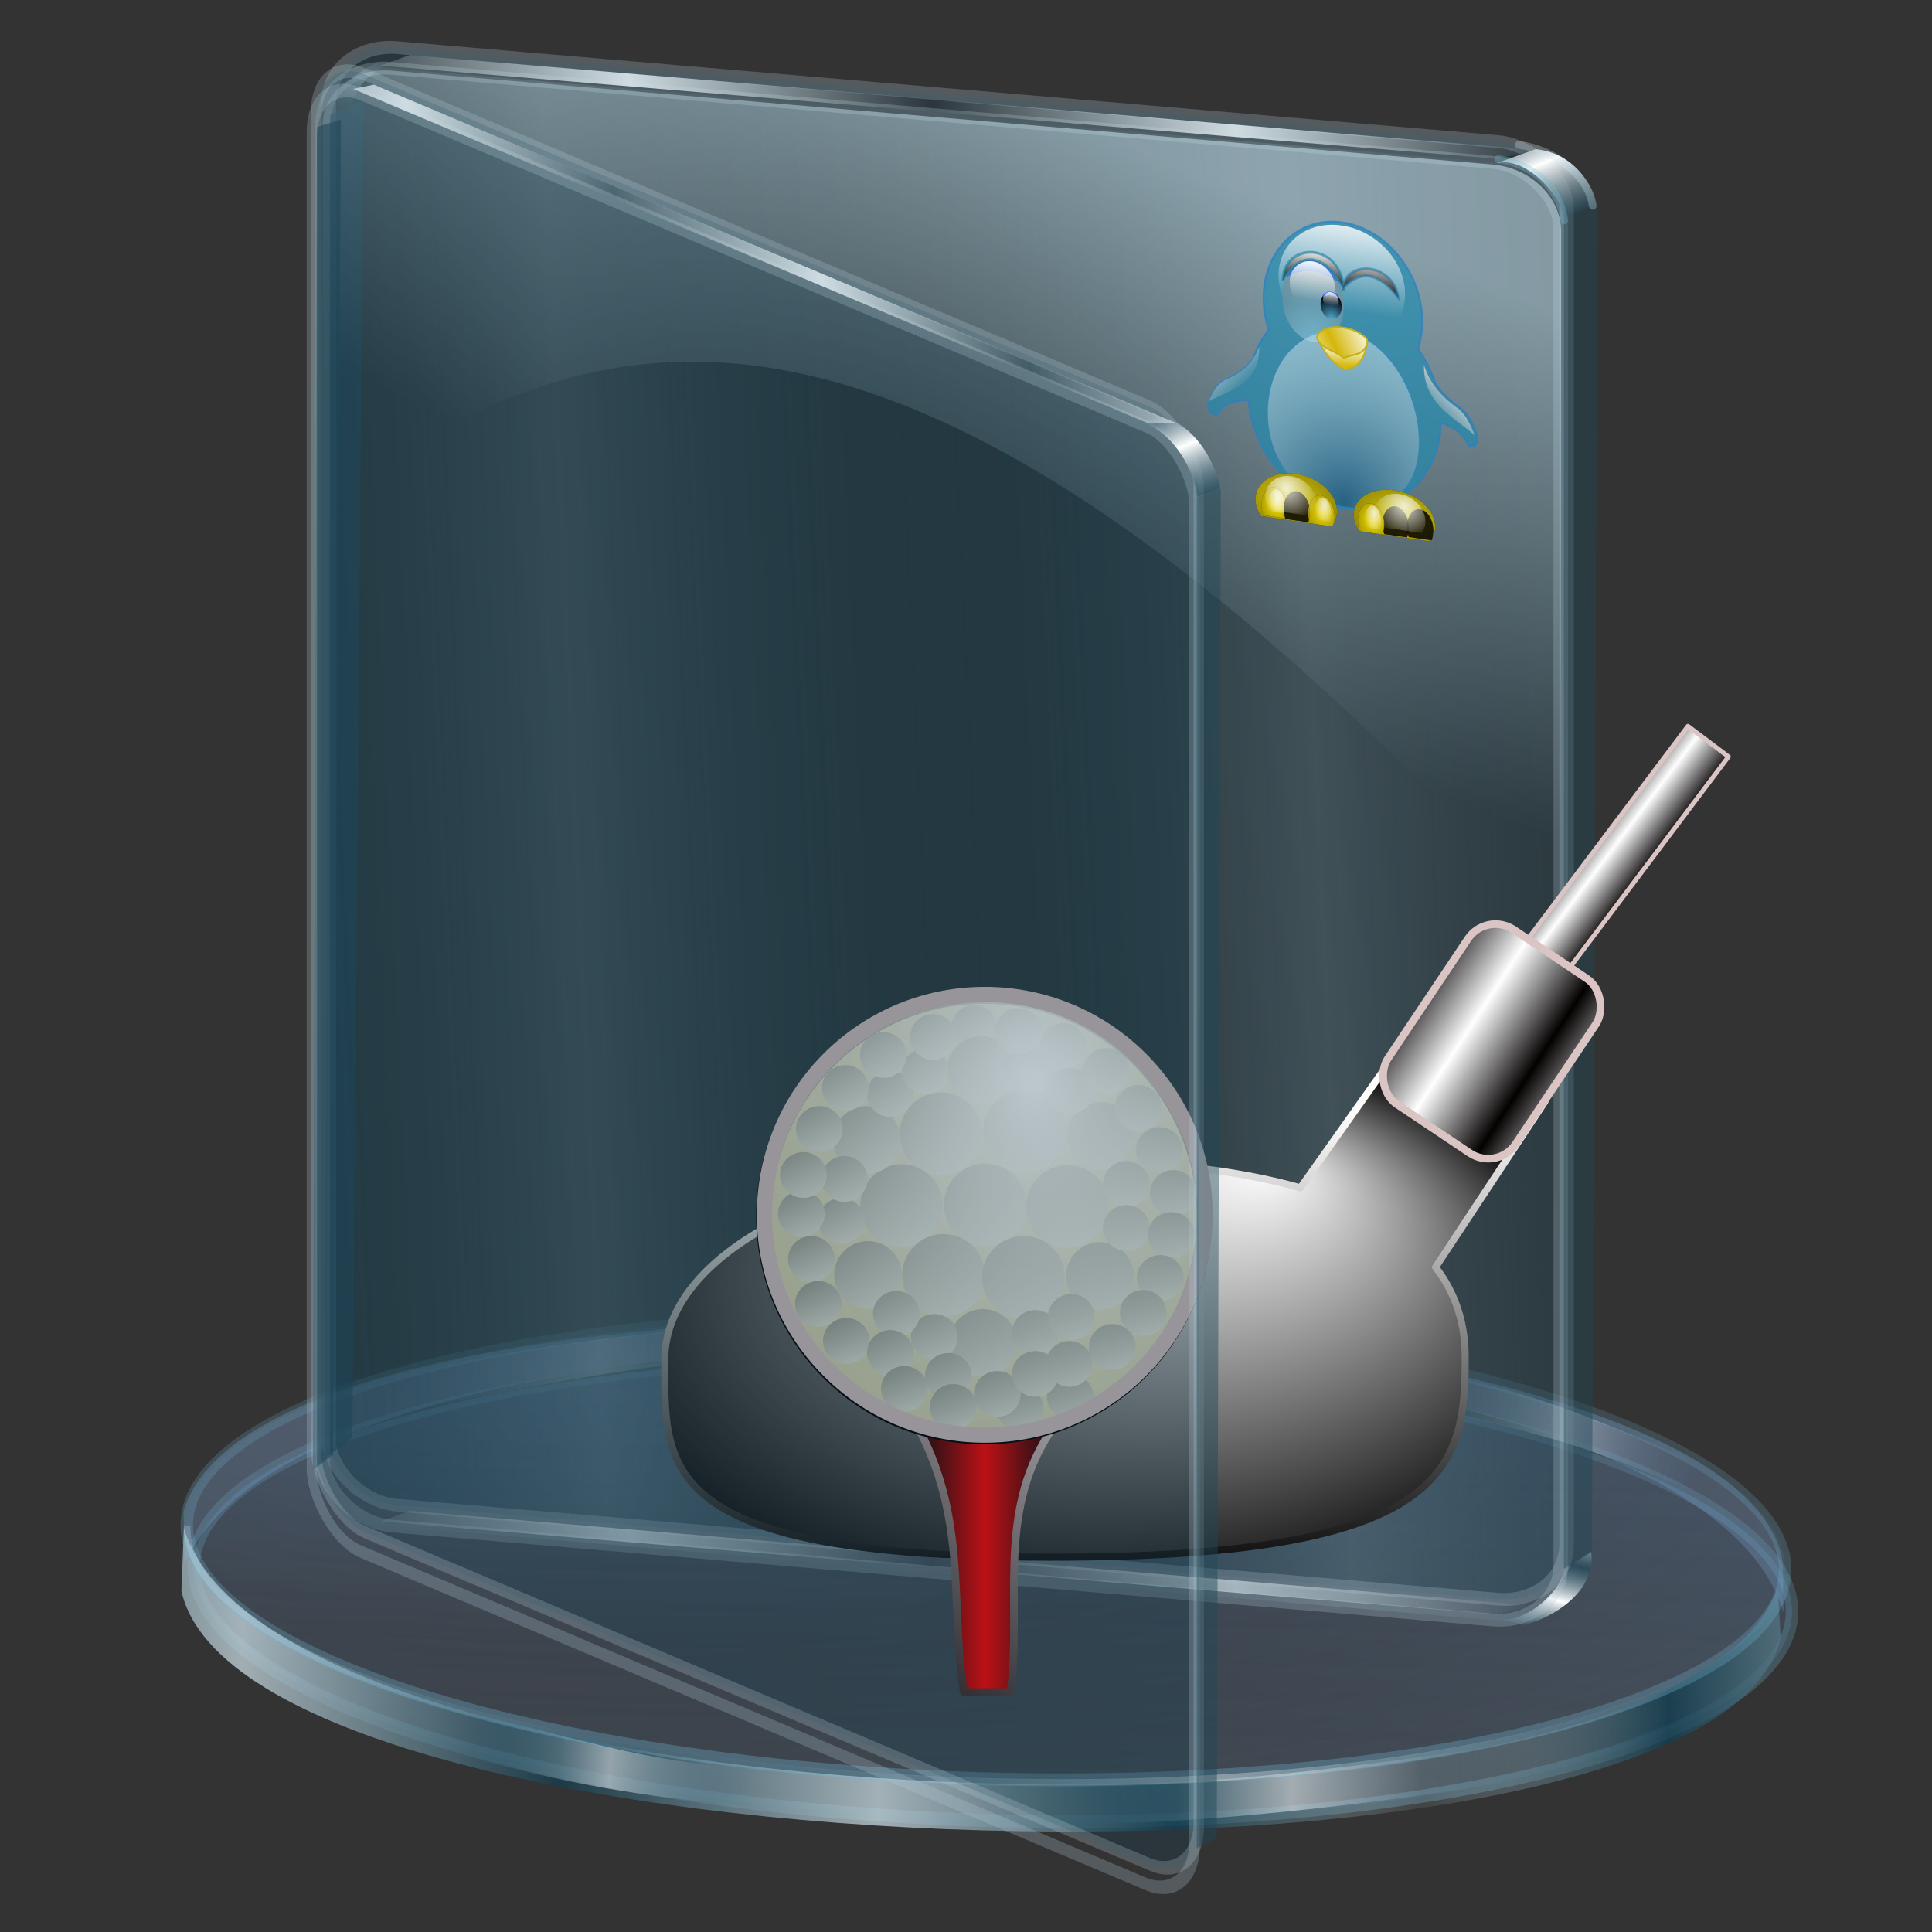 <?xml version="1.0" encoding="UTF-8" standalone="no"?>
<!-- Created with Inkscape (http://www.inkscape.org/) -->

<svg
   xmlns:a="http://ns.adobe.com/AdobeSVGViewerExtensions/3.0/"
   xmlns:dc="http://purl.org/dc/elements/1.1/"
   xmlns:cc="http://creativecommons.org/ns#"
   xmlns:rdf="http://www.w3.org/1999/02/22-rdf-syntax-ns#"
   xmlns:svg="http://www.w3.org/2000/svg"
   xmlns="http://www.w3.org/2000/svg"
   xmlns:xlink="http://www.w3.org/1999/xlink"
   xmlns:sodipodi="http://sodipodi.sourceforge.net/DTD/sodipodi-0.dtd"
   xmlns:inkscape="http://www.inkscape.org/namespaces/inkscape"
   id="svg2"
   sodipodi:version="0.32"
   inkscape:version="0.92.5 (2060ec1f9f, 2020-04-08)"
   width="256"
   height="256"
   version="1.0"
   sodipodi:docname="panel-symbolic_games_arcade.svg"
   inkscape:output_extension="org.inkscape.output.svg.inkscape">
  <rect width="100%" height="100%" fill="#333333" stroke="none"/>
  <defs
     id="defs5">
    <linearGradient
       id="linearGradient3057"
       inkscape:collect="always">
      <stop
         id="stop3059"
         stop-color="white"
         stop-opacity="1" />
      <stop
         id="stop3061"
         offset="1"
         stop-color="#b6b5a1"
         stop-opacity="0.556" />
    </linearGradient>
    <linearGradient
       inkscape:collect="always"
       id="linearGradient1951">
      <stop
         id="stop1953"
         stop-color="#4d4d4d"
         stop-opacity="1" />
      <stop
         offset="1"
         id="stop1955"
         stop-color="white"
         stop-opacity="1" />
    </linearGradient>
    <linearGradient
       inkscape:collect="always"
       id="linearGradient2844">
      <stop
         id="stop2846"
         stop-color="#030000"
         stop-opacity="1" />
      <stop
         offset="1"
         id="stop2848"
         stop-color="white"
         stop-opacity="1" />
    </linearGradient>
    <linearGradient
       inkscape:collect="always"
       id="linearGradient2830">
      <stop
         id="stop2832"
         stop-color="#030000"
         stop-opacity="1" />
      <stop
         offset="1"
         id="stop2834"
         stop-color="red"
         stop-opacity="1" />
    </linearGradient>
    <linearGradient
       inkscape:collect="always"
       id="linearGradient2822">
      <stop
         id="stop2824"
         stop-color="#291616"
         stop-opacity="1" />
      <stop
         offset="1"
         id="stop2826"
         stop-color="#dac4c4"
         stop-opacity="1" />
    </linearGradient>
    <linearGradient
       id="linearGradient3578">
      <stop
         id="stop3580"
         stop-color="#000000"
         stop-opacity="1" />
      <stop
         id="stop3582"
         offset="1"
         stop-color="#fffcfc"
         stop-opacity="1" />
    </linearGradient>
    <linearGradient
       id="linearGradient3369">
      <stop
         id="stop3371"
         stop-color="#ffffff"
         stop-opacity="1" />
      <stop
         id="stop3373"
         offset="1"
         stop-color="#000000"
         stop-opacity="1" />
    </linearGradient>
    <linearGradient
       inkscape:collect="always"
       xlink:href="#linearGradient2830"
       id="linearGradient3860"
       gradientUnits="userSpaceOnUse"
       gradientTransform="matrix(1.608,0,0,1.608,-116.252,-20.514)"
       spreadMethod="reflect"
       x1="41.916"
       y1="109.48"
       x2="51.35"
       y2="109.48" />
    <linearGradient
       inkscape:collect="always"
       xlink:href="#linearGradient2822"
       id="linearGradient3862"
       gradientUnits="userSpaceOnUse"
       gradientTransform="matrix(1.608,0,0,1.608,-116.252,-20.514)"
       x1="39.872"
       y1="127.47"
       x2="65.37"
       y2="91.49" />
    <linearGradient
       inkscape:collect="always"
       xlink:href="#linearGradient1951"
       id="linearGradient3864"
       gradientUnits="userSpaceOnUse"
       x1="322.3"
       y1="40.65"
       x2="328.11"
       y2="59.04" />
    <radialGradient
       inkscape:collect="always"
       xlink:href="#linearGradient3057"
       id="radialGradient3972"
       gradientUnits="userSpaceOnUse"
       gradientTransform="matrix(-1.473,0.013,-0.016,-1.88,136.434,108.98)"
       cx="54.922"
       cy="38.08"
       fx="54.922"
       fy="38.08"
       r="29.866" />
    <linearGradient
       inkscape:collect="always"
       xlink:href="#linearGradient2844"
       id="linearGradient2752"
       gradientUnits="userSpaceOnUse"
       gradientTransform="matrix(1.753,0,0,1.753,5.586,6.553)"
       spreadMethod="reflect"
       x1="122.9"
       y1="-22.33"
       x2="113.08"
       y2="-22.23" />
    <radialGradient
       inkscape:collect="always"
       xlink:href="#linearGradient3369"
       id="radialGradient2755"
       gradientUnits="userSpaceOnUse"
       gradientTransform="matrix(1.338,0.002,-0.001,0.765,-30.847,32.87)"
       spreadMethod="reflect"
       cx="97.13"
       cy="150.31"
       fx="132.15"
       fy="100.45"
       r="93.41" />
    <linearGradient
       inkscape:collect="always"
       xlink:href="#linearGradient3578"
       id="linearGradient2757"
       gradientUnits="userSpaceOnUse"
       x1="127.31"
       y1="200.74"
       x2="125.81"
       y2="100.4"
       gradientTransform="matrix(1.09,0,0,1.09,-6.994,-10.15)" />
    <linearGradient
       inkscape:collect="always"
       xlink:href="#linearGradient2844"
       id="linearGradient2760"
       gradientUnits="userSpaceOnUse"
       gradientTransform="matrix(1.753,0,0,1.753,-42.913,173.095)"
       spreadMethod="reflect"
       x1="76.64"
       y1="22.23"
       x2="76.64"
       y2="16.879" />
    <linearGradient
       id="linearGradient3828">
      <stop
         id="stop3830"
         stop-color="#ffffff"
         stop-opacity="0.486" />
      <stop
         offset="1"
         id="stop3832"
         stop-color="#286483"
         stop-opacity="0" />
    </linearGradient>
    <linearGradient
       id="linearGradient3906-6">
      <stop
         id="stop3908"
         stop-color="#cedce2"
         stop-opacity="1" />
      <stop
         id="stop3910"
         offset="1"
         stop-color="#cedce2"
         stop-opacity="0" />
    </linearGradient>
    <linearGradient
       id="linearGradient3892-7">
      <stop
         id="stop3894"
         stop-color="#1a485c"
         stop-opacity="0.535" />
      <stop
         id="stop3896"
         offset="1"
         stop-color="#ffffff"
         stop-opacity="1" />
    </linearGradient>
    <linearGradient
       id="linearGradient3878-5">
      <stop
         id="stop3880"
         stop-color="#cdeaf6"
         stop-opacity="0.915" />
      <stop
         id="stop3882"
         offset="1"
         stop-color="#c5e1ed"
         stop-opacity="0" />
    </linearGradient>
    <linearGradient
       id="linearGradient3867">
      <stop
         id="stop3869"
         stop-color="#99bbc9"
         stop-opacity="0.338" />
      <stop
         id="stop3871"
         offset="1"
         stop-color="#174457"
         stop-opacity="0" />
    </linearGradient>
    <linearGradient
       id="linearGradient3851">
      <stop
         id="stop3853"
         stop-color="#123e50"
         stop-opacity="0.683" />
      <stop
         offset="0.371"
         id="stop3861"
         stop-color="#c6d7de"
         stop-opacity="0.749" />
      <stop
         offset="0.716"
         id="stop3859"
         stop-color="#123e50"
         stop-opacity="0.782" />
      <stop
         id="stop3855"
         offset="1"
         stop-color="#c3d4db"
         stop-opacity="0.099" />
    </linearGradient>
    <linearGradient
       id="linearGradient3824">
      <stop
         id="stop3826"
         stop-color="#ffffff"
         stop-opacity="0.838" />
      <stop
         offset="1"
         id="stop3828"
         stop-color="#70b5d4"
         stop-opacity="0" />
    </linearGradient>
    <linearGradient
       id="linearGradient3815">
      <stop
         id="stop3817"
         stop-color="#9fcaff"
         stop-opacity="0.113" />
      <stop
         offset="1"
         id="stop3819"
         stop-color="#668dbd"
         stop-opacity="0" />
    </linearGradient>
    <linearGradient
       id="linearGradient3773">
      <stop
         id="stop3775"
         stop-color="#70b5d4"
         stop-opacity="0.838" />
      <stop
         id="stop3777"
         offset="1"
         stop-color="#70b5d4"
         stop-opacity="0.275" />
    </linearGradient>
    <linearGradient
       id="linearGradient3765">
      <stop
         id="stop3767"
         stop-color="#668dbd"
         stop-opacity="0.353" />
      <stop
         id="stop3769"
         offset="1"
         stop-color="#668dbd"
         stop-opacity="0.094" />
    </linearGradient>
    <linearGradient
       gradientUnits="userSpaceOnUse"
       y2="256.25"
       x2="17.757"
       y1="183.53"
       x1="17.757"
       id="linearGradient3771"
       xlink:href="#linearGradient3765"
       inkscape:collect="always" />
    <linearGradient
       gradientUnits="userSpaceOnUse"
       y2="173.91"
       x2="67.09"
       y1="264.77"
       x1="66.09"
       id="linearGradient3779"
       xlink:href="#linearGradient3773"
       inkscape:collect="always" />
    <linearGradient
       gradientTransform="matrix(0.827,0,0,0.827,-171.108,0.533)"
       spreadMethod="reflect"
       gradientUnits="userSpaceOnUse"
       y2="54.15"
       x2="278.95"
       y1="56.22"
       x1="227.44"
       id="linearGradient3873"
       xlink:href="#linearGradient3867"
       inkscape:collect="always" />
    <linearGradient
       gradientTransform="matrix(0.823,0.08,0,0.827,-170.303,-15.752)"
       gradientUnits="userSpaceOnUse"
       y2="30.14"
       x2="264.02"
       y1="-44.748"
       x1="289.32"
       id="linearGradient3884-3"
       xlink:href="#linearGradient3878-5"
       inkscape:collect="always" />
    <linearGradient
       gradientTransform="matrix(0.827,0,0,0.827,-170.303,-15.752)"
       spreadMethod="reflect"
       gradientUnits="userSpaceOnUse"
       y2="-7.507"
       x2="360.76"
       y1="0.77"
       x1="364.85"
       id="linearGradient3898-5"
       xlink:href="#linearGradient3892-7"
       inkscape:collect="always" />
    <linearGradient
       gradientTransform="matrix(0.827,0,0,-0.827,-170.515,161.484)"
       y2="-4.093"
       x2="361.38"
       y1="-9.786"
       x1="359.71"
       spreadMethod="reflect"
       gradientUnits="userSpaceOnUse"
       id="linearGradient3902-6"
       xlink:href="#linearGradient3892-7"
       inkscape:collect="always" />
    <linearGradient
       gradientTransform="matrix(0.827,0,0,0.827,-170.303,-15.752)"
       spreadMethod="reflect"
       gradientUnits="userSpaceOnUse"
       y2="-16.12"
       x2="359.28"
       y1="-13.08"
       x1="317.98"
       id="linearGradient3912-2"
       xlink:href="#linearGradient3906-6"
       inkscape:collect="always" />
    <linearGradient
       gradientTransform="matrix(0.827,0,0,0.827,-170.303,173.553)"
       y2="-16.12"
       x2="359.28"
       y1="-13.08"
       x1="317.98"
       spreadMethod="reflect"
       gradientUnits="userSpaceOnUse"
       id="linearGradient3916-9"
       xlink:href="#linearGradient3906-6"
       inkscape:collect="always" />
    <linearGradient
       gradientTransform="translate(-69.456,-43.096)"
       spreadMethod="reflect"
       gradientUnits="userSpaceOnUse"
       y2="6.578"
       x2="63.37"
       y1="10.421"
       x1="61.93"
       id="linearGradient3826"
       xlink:href="#linearGradient3828"
       inkscape:collect="always" />
    <linearGradient
       y2="-5.81"
       x2="360.19"
       y1="0.636"
       x1="364.04"
       spreadMethod="reflect"
       gradientTransform="matrix(0.827,0,0,0.827,-170.303,-15.752)"
       gradientUnits="userSpaceOnUse"
       id="linearGradient3127"
       xlink:href="#linearGradient3892-7"
       inkscape:collect="always" />
    <linearGradient
       y2="-13.995"
       x2="330.8"
       y1="-13.14"
       x1="290.73"
       spreadMethod="reflect"
       gradientTransform="matrix(0.827,0,0,0.827,-170.303,-15.752)"
       gradientUnits="userSpaceOnUse"
       id="linearGradient3129"
       xlink:href="#linearGradient3906-6"
       inkscape:collect="always" />
    <linearGradient
       y2="254.22"
       x2="266.18"
       y1="253.18"
       x1="229.62"
       spreadMethod="reflect"
       gradientTransform="matrix(0.827,0,0,-0.827,-106.377,393.99)"
       gradientUnits="userSpaceOnUse"
       id="linearGradient3152"
       xlink:href="#linearGradient3828"
       inkscape:collect="always" />
    <linearGradient
       y2="252.55"
       x2="249.45"
       y1="251.92"
       x1="226.48"
       spreadMethod="reflect"
       gradientTransform="matrix(-0.82,-0.107,0.107,-0.82,367.072,422.465)"
       gradientUnits="userSpaceOnUse"
       id="linearGradient3154"
       xlink:href="#linearGradient3828"
       inkscape:collect="always" />
    <linearGradient
       y2="234.6"
       x2="354.07"
       y1="236.06"
       x1="218.43"
       spreadMethod="reflect"
       gradientTransform="matrix(0.827,0,0,0.827,-100.847,27.345)"
       gradientUnits="userSpaceOnUse"
       id="linearGradient3160"
       xlink:href="#linearGradient3851"
       inkscape:collect="always" />
    <linearGradient
       y2="252.55"
       x2="249.45"
       y1="251.92"
       x1="226.48"
       spreadMethod="reflect"
       gradientTransform="matrix(0.827,0,0,0.608,-100.847,80.374)"
       gradientUnits="userSpaceOnUse"
       id="linearGradient3164"
       xlink:href="#linearGradient3828"
       inkscape:collect="always" />
    <linearGradient
       y2="254.22"
       x2="266.18"
       y1="253.18"
       x1="229.62"
       spreadMethod="reflect"
       gradientTransform="matrix(-0.827,0,0,0.633,365.062,74.618)"
       gradientUnits="userSpaceOnUse"
       id="linearGradient3166"
       xlink:href="#linearGradient3828"
       inkscape:collect="always" />
    <linearGradient
       y2="234.13"
       x2="144.1"
       y1="264.77"
       x1="66.09"
       spreadMethod="reflect"
       gradientTransform="matrix(0.827,0,0,0.862,114.192,14.734)"
       gradientUnits="userSpaceOnUse"
       id="linearGradient3172"
       xlink:href="#linearGradient3824"
       inkscape:collect="always" />
    <linearGradient
       y2="40.478"
       x2="76.24"
       y1="31.681"
       x1="76.24"
       gradientUnits="userSpaceOnUse"
       id="XMLID_26_"
       gradientTransform="matrix(2.162,0,0,2.6,-140.292,-51.897)">
      <stop
         id="stop191"
         offset="8.046%"
         stop-color="rgb(255,255,255)" />
      <stop
         id="stop193"
         offset="100%"
         stop-color="rgb(255,255,255)"
         stop-opacity="0" />
    </linearGradient>
    <radialGradient
       gradientUnits="userSpaceOnUse"
       fy="49.45"
       fx="76.51"
       r="14.862"
       cy="49.45"
       cx="76.51"
       id="XMLID_25_"
       gradientTransform="matrix(2.162,0,0,2.6,-139.897,-51.106)">
      <stop
         id="stop184"
         stop-color="rgb(187,235,255)" />
      <stop
         id="stop186"
         offset="1"
         stop-color="#7b7b7d"
         stop-opacity="1" />
      <a:midPointStop
         offset="0"
         stop-color="#BBEBFF" />
      <a:midPointStop
         offset="0.5"
         stop-color="#BBEBFF" />
      <a:midPointStop
         offset="1"
         stop-color="#003DD7" />
    </radialGradient>
    <linearGradient
       inkscape:collect="always"
       id="linearGradient2772">
      <stop
         id="stop2774"
         stop-color="#fff9f9"
         stop-opacity="0" />
      <stop
         offset="1"
         id="stop2776"
         stop-color="white"
         stop-opacity="1" />
    </linearGradient>
    <linearGradient
       inkscape:collect="always"
       id="linearGradient2781">
      <stop
         id="stop2783"
         stop-color="#070707"
         stop-opacity="1" />
      <stop
         offset="1"
         id="stop2785"
         stop-color="white"
         stop-opacity="1" />
    </linearGradient>
    <radialGradient
       gradientTransform="matrix(2.162,0,0,2.6,-139.897,-51.106)"
       id="radialGradient3407"
       cx="76.51"
       cy="49.45"
       r="14.862"
       fx="76.51"
       fy="49.45"
       gradientUnits="userSpaceOnUse">
      <stop
         id="stop3409"
         stop-color="#55b6de"
         stop-opacity="1" />
      <stop
         offset="1"
         id="stop3411"
         stop-color="#000007"
         stop-opacity="1" />
      <a:midPointStop
         offset="0"
         stop-color="#BBEBFF" />
      <a:midPointStop
         offset="0.5"
         stop-color="#BBEBFF" />
      <a:midPointStop
         offset="1"
         stop-color="#003DD7" />
    </radialGradient>
    <linearGradient
       inkscape:collect="always"
       id="linearGradient3433">
      <stop
         id="stop3435"
         stop-color="#d4b709"
         stop-opacity="1" />
      <stop
         offset="1"
         id="stop3437"
         stop-color="white"
         stop-opacity="1" />
    </linearGradient>
    <linearGradient
       inkscape:collect="always"
       id="linearGradient3443">
      <stop
         id="stop3445"
         stop-color="#ccc"
         stop-opacity="1" />
      <stop
         offset="1"
         id="stop3447"
         stop-color="#ccc"
         stop-opacity="0" />
    </linearGradient>
    <linearGradient
       inkscape:collect="always"
       id="linearGradient3457">
      <stop
         id="stop3459"
         stop-color="#fe0"
         stop-opacity="1" />
      <stop
         offset="1"
         id="stop3461"
         stop-color="#ffe500"
         stop-opacity="0.704" />
    </linearGradient>
    <linearGradient
       id="linearGradient3469"
       inkscape:collect="always">
      <stop
         id="stop3471"
         stop-color="#fbfbfb"
         stop-opacity="1" />
      <stop
         id="stop3473"
         offset="1"
         stop-color="white"
         stop-opacity="0" />
    </linearGradient>
    <linearGradient
       id="linearGradient2924">
      <stop
         id="stop2926"
         stop-color="#205274"
         stop-opacity="0.754" />
      <stop
         id="stop2928"
         offset="1"
         stop-color="#ffffff"
         stop-opacity="0.458" />
    </linearGradient>
    <radialGradient
       r="61.24"
       fy="208.25"
       fx="125.41"
       cy="208.25"
       cx="125.41"
       gradientTransform="matrix(1.559,-1.508,1.411,1.458,-665.657,134.827)"
       gradientUnits="userSpaceOnUse"
       id="radialGradient4205"
       xlink:href="#linearGradient2924"
       inkscape:collect="always" />
    <linearGradient
       y2="11.419"
       x2="-105.24"
       y1="57.59"
       x1="-105.11"
       gradientUnits="userSpaceOnUse"
       id="linearGradient4207"
       xlink:href="#linearGradient2772"
       inkscape:collect="always" />
    <linearGradient
       y2="25.797"
       x2="13.847"
       y1="56.14"
       x1="13.847"
       gradientTransform="matrix(1.09,0,0,0.939,-213.402,41.206)"
       gradientUnits="userSpaceOnUse"
       id="linearGradient4209"
       xlink:href="#linearGradient2781"
       inkscape:collect="always" />
    <linearGradient
       y2="25.797"
       x2="13.847"
       y1="56.14"
       x1="13.847"
       gradientTransform="matrix(1.09,0,0,0.939,-169.403,41.206)"
       gradientUnits="userSpaceOnUse"
       id="linearGradient4211"
       xlink:href="#linearGradient2781"
       inkscape:collect="always" />
    <radialGradient
       r="14.862"
       fy="49.45"
       fx="76.51"
       cy="49.45"
       cx="76.51"
       gradientTransform="matrix(2.162,0,0,2.6,-139.897,-51.106)"
       gradientUnits="userSpaceOnUse"
       id="radialGradient4213"
       xlink:href="#XMLID_25_"
       inkscape:collect="always" />
    <linearGradient
       y2="40.478"
       x2="76.24"
       y1="31.681"
       x1="76.24"
       gradientTransform="matrix(2.162,0,0,2.6,-140.292,-51.897)"
       gradientUnits="userSpaceOnUse"
       id="linearGradient4215"
       xlink:href="#XMLID_26_"
       inkscape:collect="always" />
    <radialGradient
       r="14.862"
       fy="49.45"
       fx="76.51"
       cy="49.45"
       cx="76.51"
       gradientTransform="matrix(1.963,0,0,2.104,-129.116,-42.922)"
       gradientUnits="userSpaceOnUse"
       id="radialGradient4221"
       xlink:href="#radialGradient3407"
       inkscape:collect="always" />
    <linearGradient
       y2="40.478"
       x2="76.24"
       y1="31.681"
       x1="76.24"
       gradientTransform="matrix(1.963,0,0,2.104,-129.476,-43.562)"
       gradientUnits="userSpaceOnUse"
       id="linearGradient4223"
       xlink:href="#XMLID_26_"
       inkscape:collect="always" />
    <linearGradient
       y2="37.86"
       x2="18.321"
       y1="51.597"
       x1="19"
       spreadMethod="reflect"
       gradientTransform="matrix(1.279,0,0,1.168,-199.436,88.808)"
       gradientUnits="userSpaceOnUse"
       id="linearGradient4229"
       xlink:href="#linearGradient3433"
       inkscape:collect="always" />
    <linearGradient
       y2="101.77"
       x2="35.527"
       y1="85.88"
       x1="19.72"
       gradientTransform="matrix(1.444,0,0,1.444,-306.017,26.646)"
       gradientUnits="userSpaceOnUse"
       id="linearGradient4231"
       xlink:href="#linearGradient3443"
       inkscape:collect="always" />
    <linearGradient
       y2="105.87"
       x2="37.17"
       y1="92.44"
       x1="26.28"
       gradientTransform="matrix(-1.444,0,0,1.444,-49.728,22.667)"
       gradientUnits="userSpaceOnUse"
       id="linearGradient4233"
       xlink:href="#linearGradient3443"
       inkscape:collect="always" />
    <radialGradient
       r="27.28"
       fy="155.54"
       fx="57.5"
       cy="155.54"
       cx="57.5"
       gradientTransform="matrix(1.36,0.043,-0.022,0.836,-293.408,120.619)"
       gradientUnits="userSpaceOnUse"
       id="radialGradient4235"
       xlink:href="#linearGradient3457"
       inkscape:collect="always" />
    <radialGradient
       r="27.28"
       fy="155.54"
       fx="57.5"
       cy="155.54"
       cx="57.5"
       gradientTransform="matrix(1.126,0.032,-0.018,0.637,-13.705,82.041)"
       gradientUnits="userSpaceOnUse"
       id="radialGradient4237"
       xlink:href="#linearGradient3457"
       inkscape:collect="always" />
    <radialGradient
       r="27.28"
       fy="151.19"
       fx="56.54"
       cy="151.19"
       cx="56.54"
       gradientTransform="matrix(-0.802,-0.034,0.016,-0.683,87.925,281.807)"
       gradientUnits="userSpaceOnUse"
       id="radialGradient4239"
       xlink:href="#linearGradient3469"
       inkscape:collect="always" />
    <radialGradient
       r="27.28"
       fy="155.54"
       fx="57.5"
       cy="155.54"
       cx="57.5"
       gradientTransform="matrix(-1.36,0.041,0.022,0.812,-56.295,125.326)"
       gradientUnits="userSpaceOnUse"
       id="radialGradient4241"
       xlink:href="#linearGradient3457"
       inkscape:collect="always" />
    <radialGradient
       r="27.28"
       fy="151.19"
       fx="56.54"
       cy="151.19"
       cx="56.54"
       gradientTransform="matrix(0.968,-0.043,-0.019,-0.872,-178.989,380.098)"
       gradientUnits="userSpaceOnUse"
       id="radialGradient4263"
       xlink:href="#linearGradient3469"
       inkscape:collect="always" />
    <radialGradient
       r="27.28"
       fy="151.19"
       fx="56.54"
       cy="151.19"
       cx="56.54"
       gradientTransform="matrix(-0.968,-0.044,0.019,-0.897,-170.714,382.891)"
       gradientUnits="userSpaceOnUse"
       id="radialGradient4265"
       xlink:href="#linearGradient3469"
       inkscape:collect="always" />
    <linearGradient
       y2="28.739"
       x2="35.681"
       y1="40.449"
       x1="12.985"
       spreadMethod="reflect"
       gradientTransform="matrix(1.279,0,0,1.168,-199.436,88.808)"
       gradientUnits="userSpaceOnUse"
       id="linearGradient4267"
       xlink:href="#linearGradient3433"
       inkscape:collect="always" />
    <radialGradient
       r="126.76"
       fy="149.73"
       fx="-39.669"
       cy="149.73"
       cx="-39.669"
       spreadMethod="reflect"
       gradientTransform="matrix(1,0,0,0.283,0,157.826)"
       gradientUnits="userSpaceOnUse"
       id="radialGradient3678"
       xlink:href="#linearGradient3815"
       inkscape:collect="always" />
    <linearGradient
       inkscape:collect="always"
       xlink:href="#linearGradient1951"
       id="linearGradient4463"
       gradientUnits="userSpaceOnUse"
       x1="322.3"
       y1="40.65"
       x2="328.11"
       y2="59.04" />
    <linearGradient
       inkscape:collect="always"
       xlink:href="#linearGradient1951"
       id="linearGradient4465"
       gradientUnits="userSpaceOnUse"
       x1="322.3"
       y1="40.65"
       x2="328.11"
       y2="59.04" />
    <linearGradient
       inkscape:collect="always"
       xlink:href="#linearGradient1951"
       id="linearGradient4467"
       gradientUnits="userSpaceOnUse"
       x1="322.3"
       y1="40.65"
       x2="328.11"
       y2="59.04" />
    <linearGradient
       inkscape:collect="always"
       xlink:href="#linearGradient1951"
       id="linearGradient4469"
       gradientUnits="userSpaceOnUse"
       x1="322.3"
       y1="40.65"
       x2="328.11"
       y2="59.04" />
    <linearGradient
       inkscape:collect="always"
       xlink:href="#linearGradient1951"
       id="linearGradient4471"
       gradientUnits="userSpaceOnUse"
       x1="322.3"
       y1="40.65"
       x2="328.11"
       y2="59.04" />
    <linearGradient
       inkscape:collect="always"
       xlink:href="#linearGradient1951"
       id="linearGradient4473"
       gradientUnits="userSpaceOnUse"
       x1="322.3"
       y1="40.65"
       x2="328.11"
       y2="59.04" />
    <linearGradient
       inkscape:collect="always"
       xlink:href="#linearGradient1951"
       id="linearGradient4475"
       gradientUnits="userSpaceOnUse"
       x1="322.3"
       y1="40.65"
       x2="328.11"
       y2="59.04" />
    <linearGradient
       inkscape:collect="always"
       xlink:href="#linearGradient1951"
       id="linearGradient4477"
       gradientUnits="userSpaceOnUse"
       x1="322.3"
       y1="40.65"
       x2="328.11"
       y2="59.04" />
    <linearGradient
       inkscape:collect="always"
       xlink:href="#linearGradient1951"
       id="linearGradient4479"
       gradientUnits="userSpaceOnUse"
       x1="322.3"
       y1="40.65"
       x2="328.11"
       y2="59.04" />
    <linearGradient
       inkscape:collect="always"
       xlink:href="#linearGradient1951"
       id="linearGradient4481"
       gradientUnits="userSpaceOnUse"
       x1="322.3"
       y1="40.65"
       x2="328.11"
       y2="59.04" />
    <linearGradient
       inkscape:collect="always"
       xlink:href="#linearGradient1951"
       id="linearGradient4483"
       gradientUnits="userSpaceOnUse"
       x1="322.3"
       y1="40.65"
       x2="328.11"
       y2="59.04" />
    <linearGradient
       inkscape:collect="always"
       xlink:href="#linearGradient1951"
       id="linearGradient4485"
       gradientUnits="userSpaceOnUse"
       x1="322.3"
       y1="40.65"
       x2="328.11"
       y2="59.04" />
    <linearGradient
       inkscape:collect="always"
       xlink:href="#linearGradient1951"
       id="linearGradient4487"
       gradientUnits="userSpaceOnUse"
       x1="322.3"
       y1="40.65"
       x2="328.11"
       y2="59.04" />
    <linearGradient
       inkscape:collect="always"
       xlink:href="#linearGradient1951"
       id="linearGradient4489"
       gradientUnits="userSpaceOnUse"
       x1="322.3"
       y1="40.65"
       x2="328.11"
       y2="59.04" />
    <linearGradient
       inkscape:collect="always"
       xlink:href="#linearGradient1951"
       id="linearGradient4491"
       gradientUnits="userSpaceOnUse"
       x1="322.3"
       y1="40.65"
       x2="328.11"
       y2="59.04" />
    <linearGradient
       inkscape:collect="always"
       xlink:href="#linearGradient1951"
       id="linearGradient4493"
       gradientUnits="userSpaceOnUse"
       x1="322.3"
       y1="40.65"
       x2="328.11"
       y2="59.04" />
    <linearGradient
       inkscape:collect="always"
       xlink:href="#linearGradient1951"
       id="linearGradient4495"
       gradientUnits="userSpaceOnUse"
       x1="322.3"
       y1="40.65"
       x2="328.11"
       y2="59.04" />
    <linearGradient
       inkscape:collect="always"
       xlink:href="#linearGradient1951"
       id="linearGradient4497"
       gradientUnits="userSpaceOnUse"
       x1="322.3"
       y1="40.65"
       x2="328.11"
       y2="59.04" />
    <linearGradient
       inkscape:collect="always"
       xlink:href="#linearGradient1951"
       id="linearGradient4499"
       gradientUnits="userSpaceOnUse"
       x1="322.3"
       y1="40.65"
       x2="328.11"
       y2="59.04" />
    <linearGradient
       inkscape:collect="always"
       xlink:href="#linearGradient1951"
       id="linearGradient4501"
       gradientUnits="userSpaceOnUse"
       x1="322.3"
       y1="40.65"
       x2="328.11"
       y2="59.04" />
    <linearGradient
       inkscape:collect="always"
       xlink:href="#linearGradient1951"
       id="linearGradient4503"
       gradientUnits="userSpaceOnUse"
       x1="322.3"
       y1="40.65"
       x2="328.11"
       y2="59.04" />
    <linearGradient
       inkscape:collect="always"
       xlink:href="#linearGradient1951"
       id="linearGradient4505"
       gradientUnits="userSpaceOnUse"
       x1="322.3"
       y1="40.65"
       x2="328.11"
       y2="59.04" />
    <linearGradient
       inkscape:collect="always"
       xlink:href="#linearGradient1951"
       id="linearGradient4507"
       gradientUnits="userSpaceOnUse"
       x1="322.3"
       y1="40.65"
       x2="328.11"
       y2="59.04" />
    <linearGradient
       inkscape:collect="always"
       xlink:href="#linearGradient1951"
       id="linearGradient4509"
       gradientUnits="userSpaceOnUse"
       x1="322.3"
       y1="40.65"
       x2="328.11"
       y2="59.04" />
    <linearGradient
       inkscape:collect="always"
       xlink:href="#linearGradient1951"
       id="linearGradient4511"
       gradientUnits="userSpaceOnUse"
       x1="322.3"
       y1="40.65"
       x2="328.11"
       y2="59.04" />
    <linearGradient
       inkscape:collect="always"
       xlink:href="#linearGradient1951"
       id="linearGradient4513"
       gradientUnits="userSpaceOnUse"
       x1="322.3"
       y1="40.65"
       x2="328.11"
       y2="59.04" />
    <linearGradient
       inkscape:collect="always"
       xlink:href="#linearGradient1951"
       id="linearGradient4515"
       gradientUnits="userSpaceOnUse"
       x1="322.3"
       y1="40.65"
       x2="328.11"
       y2="59.04" />
    <linearGradient
       inkscape:collect="always"
       xlink:href="#linearGradient1951"
       id="linearGradient4517"
       gradientUnits="userSpaceOnUse"
       x1="322.3"
       y1="40.65"
       x2="328.11"
       y2="59.04" />
    <linearGradient
       inkscape:collect="always"
       xlink:href="#linearGradient1951"
       id="linearGradient4519"
       gradientUnits="userSpaceOnUse"
       x1="322.3"
       y1="40.65"
       x2="328.11"
       y2="59.04" />
    <linearGradient
       inkscape:collect="always"
       xlink:href="#linearGradient1951"
       id="linearGradient4521"
       gradientUnits="userSpaceOnUse"
       x1="322.3"
       y1="40.65"
       x2="328.11"
       y2="59.04" />
    <linearGradient
       inkscape:collect="always"
       xlink:href="#linearGradient1951"
       id="linearGradient4523"
       gradientUnits="userSpaceOnUse"
       x1="322.3"
       y1="40.65"
       x2="328.11"
       y2="59.04" />
    <linearGradient
       inkscape:collect="always"
       xlink:href="#linearGradient1951"
       id="linearGradient4525"
       gradientUnits="userSpaceOnUse"
       x1="322.3"
       y1="40.65"
       x2="328.11"
       y2="59.04" />
    <linearGradient
       inkscape:collect="always"
       xlink:href="#linearGradient1951"
       id="linearGradient4527"
       gradientUnits="userSpaceOnUse"
       x1="322.3"
       y1="40.65"
       x2="328.11"
       y2="59.04" />
    <linearGradient
       inkscape:collect="always"
       xlink:href="#linearGradient1951"
       id="linearGradient4529"
       gradientUnits="userSpaceOnUse"
       x1="322.3"
       y1="40.65"
       x2="328.11"
       y2="59.04" />
    <linearGradient
       inkscape:collect="always"
       xlink:href="#linearGradient1951"
       id="linearGradient4531"
       gradientUnits="userSpaceOnUse"
       x1="322.3"
       y1="40.65"
       x2="328.11"
       y2="59.04" />
    <linearGradient
       inkscape:collect="always"
       xlink:href="#linearGradient1951"
       id="linearGradient4533"
       gradientUnits="userSpaceOnUse"
       x1="322.3"
       y1="40.65"
       x2="328.11"
       y2="59.04" />
    <linearGradient
       inkscape:collect="always"
       xlink:href="#linearGradient1951"
       id="linearGradient4535"
       gradientUnits="userSpaceOnUse"
       x1="322.3"
       y1="40.65"
       x2="328.11"
       y2="59.04" />
    <linearGradient
       inkscape:collect="always"
       xlink:href="#linearGradient1951"
       id="linearGradient4537"
       gradientUnits="userSpaceOnUse"
       x1="322.3"
       y1="40.65"
       x2="328.11"
       y2="59.04" />
    <linearGradient
       inkscape:collect="always"
       xlink:href="#linearGradient1951"
       id="linearGradient4539"
       gradientUnits="userSpaceOnUse"
       x1="322.3"
       y1="40.65"
       x2="328.11"
       y2="59.04" />
    <linearGradient
       inkscape:collect="always"
       xlink:href="#linearGradient1951"
       id="linearGradient4541"
       gradientUnits="userSpaceOnUse"
       x1="322.3"
       y1="40.65"
       x2="328.11"
       y2="59.04" />
    <linearGradient
       inkscape:collect="always"
       xlink:href="#linearGradient1951"
       id="linearGradient4543"
       gradientUnits="userSpaceOnUse"
       x1="322.3"
       y1="40.65"
       x2="328.11"
       y2="59.04" />
    <linearGradient
       inkscape:collect="always"
       xlink:href="#linearGradient1951"
       id="linearGradient4545"
       gradientUnits="userSpaceOnUse"
       x1="322.3"
       y1="40.65"
       x2="328.11"
       y2="59.04" />
    <linearGradient
       inkscape:collect="always"
       xlink:href="#linearGradient1951"
       id="linearGradient4547"
       gradientUnits="userSpaceOnUse"
       x1="322.3"
       y1="40.65"
       x2="328.11"
       y2="59.04" />
    <linearGradient
       inkscape:collect="always"
       xlink:href="#linearGradient1951"
       id="linearGradient4549"
       gradientUnits="userSpaceOnUse"
       x1="322.3"
       y1="40.65"
       x2="328.11"
       y2="59.04" />
    <linearGradient
       inkscape:collect="always"
       xlink:href="#linearGradient1951"
       id="linearGradient4551"
       gradientUnits="userSpaceOnUse"
       x1="322.3"
       y1="40.65"
       x2="328.11"
       y2="59.04" />
    <linearGradient
       inkscape:collect="always"
       xlink:href="#linearGradient1951"
       id="linearGradient4553"
       gradientUnits="userSpaceOnUse"
       x1="322.3"
       y1="40.65"
       x2="328.11"
       y2="59.04" />
    <linearGradient
       inkscape:collect="always"
       xlink:href="#linearGradient1951"
       id="linearGradient4555"
       gradientUnits="userSpaceOnUse"
       x1="322.3"
       y1="40.65"
       x2="328.11"
       y2="59.04" />
    <linearGradient
       inkscape:collect="always"
       xlink:href="#linearGradient1951"
       id="linearGradient4557"
       gradientUnits="userSpaceOnUse"
       x1="322.3"
       y1="40.65"
       x2="328.11"
       y2="59.04" />
    <linearGradient
       inkscape:collect="always"
       xlink:href="#linearGradient1951"
       id="linearGradient4559"
       gradientUnits="userSpaceOnUse"
       x1="322.3"
       y1="40.65"
       x2="328.11"
       y2="59.04" />
    <linearGradient
       inkscape:collect="always"
       xlink:href="#linearGradient1951"
       id="linearGradient4561"
       gradientUnits="userSpaceOnUse"
       x1="322.3"
       y1="40.65"
       x2="328.11"
       y2="59.04" />
    <linearGradient
       inkscape:collect="always"
       xlink:href="#linearGradient1951"
       id="linearGradient4563"
       gradientUnits="userSpaceOnUse"
       x1="322.3"
       y1="40.65"
       x2="328.11"
       y2="59.04" />
    <linearGradient
       inkscape:collect="always"
       xlink:href="#linearGradient1951"
       id="linearGradient4565"
       gradientUnits="userSpaceOnUse"
       x1="322.3"
       y1="40.65"
       x2="328.11"
       y2="59.04" />
    <linearGradient
       inkscape:collect="always"
       xlink:href="#linearGradient1951"
       id="linearGradient4567"
       gradientUnits="userSpaceOnUse"
       x1="322.3"
       y1="40.65"
       x2="328.11"
       y2="59.04" />
  </defs>
  <sodipodi:namedview
     inkscape:window-height="1057"
     inkscape:window-width="1920"
     inkscape:pageshadow="2"
     inkscape:pageopacity="0"
     guidetolerance="10.0"
     gridtolerance="10.0"
     objecttolerance="10.0"
     borderopacity="1.0"
     bordercolor="#666666"
     pagecolor="#ff0000"
     id="base"
     inkscape:zoom="3.4414062"
     inkscape:cx="128"
     inkscape:cy="128"
     inkscape:window-x="-2"
     inkscape:window-y="-5"
     inkscape:current-layer="svg2"
     width="256"
     height="256"
     showgrid="false"
     inkscape:window-maximized="1" />
  <g
     id="g3846"
     transform="matrix(1.018,0.031,-0.031,1.018,0.12,-7.048)">
    <path
       sodipodi:nodetypes="ccccc"
       inkscape:connector-curvature="0"
       id="path3807"
       d="m 54.736,189.873 c 11.343,-2.986 45.459,-11.095 58.887,-9.859 l -0.886,-4.417 c -12.716,0.165 -45.309,4.766 -58.434,9.796 z"
       opacity="0.6"
       fill="url(#linearGradient3152)"
       stroke="none"
       fill-opacity="1" />
    <path
       d="m 225.185,193.85 c -10.996,-4.577 -21.979,-7.512 -35.16,-9.587 l 1.518,-4.32 c 13.501,1.503 24.017,6.306 34.784,10.309 z"
       id="path3803"
       inkscape:connector-curvature="0"
       sodipodi:nodetypes="ccccc"
       fill="url(#linearGradient3154)"
       stroke="none"
       fill-opacity="1" />
    <path
       sodipodi:nodetypes="ccccc"
       inkscape:connector-curvature="0"
       id="path3781"
       d="m 29.953,202.769 0.296,6.783 c 17.429,-41.667 194.672,-41.857 208.155,0 l -0.296,-6.502 C 231.103,165.66 39.311,165.153 29.953,202.769 Z"
       fill="#7b97c2"
       stroke="none"
       fill-opacity="0.332" />
    <ellipse
       ry="34.923"
       rx="125.78"
       cy="220.19"
       cx="24.564"
       transform="matrix(0.827,0,0,0.862,115.18,19.83)"
       id="path3755"
       stroke-dasharray="none"
       stroke-opacity="0.427"
       fill="url(#linearGradient3771)"
       stroke="url(#linearGradient3779)"
       fill-opacity="1"
       stroke-width="1.959"
       stroke-miterlimit="4" />
    <path
       d="m 29.983,213.069 0.067,-8.22 c 13.102,40.124 195.927,39.629 207.496,1.437 l 0.592,6.502 C 231.132,250.178 39.34,250.685 29.983,213.069 Z"
       id="path3783"
       inkscape:connector-curvature="0"
       sodipodi:nodetypes="ccccc"
       fill="url(#linearGradient3160)"
       stroke="none"
       fill-opacity="1" />
    <ellipse
       ry="34.923"
       rx="125.78"
       cy="220.19"
       cx="24.564"
       id="path3785"
       transform="matrix(0.827,0,0,0.89,114.517,13.925)"
       stroke-dasharray="none"
       stroke-opacity="0.427"
       fill="none"
       stroke="url(#linearGradient3779)"
       stroke-width="1.959"
       stroke-miterlimit="4" />
    <path
       sodipodi:nodetypes="ccccc"
       inkscape:connector-curvature="0"
       id="path3789"
       d="m 68.008,227.81 c 11.496,2.29 23.526,5.878 36.865,6.135 l -0.346,4.779 c -13.505,-0.504 -25.08,-2.407 -35.682,-5.023 z"
       fill="url(#linearGradient3164)"
       stroke="none"
       fill-opacity="1" />
    <path
       d="m 203.819,227.637 c -11.343,2.117 -44.492,8.055 -57.986,6.597 l -0.144,5.491 c 12.959,0.451 46.312,-4.401 58.375,-7.444 z"
       id="path3799"
       inkscape:connector-curvature="0"
       sodipodi:nodetypes="ccccc"
       fill="url(#linearGradient3166)"
       stroke="none"
       fill-opacity="1" />
    <ellipse
       ry="34.923"
       rx="125.78"
       cy="220.19"
       cx="24.564"
       id="path3811"
       transform="matrix(0.827,0,0,0.862,114.122,14.437)"
       stroke-dasharray="none"
       stroke-opacity="0.427"
       fill="url(#radialGradient3678)"
       stroke="url(#linearGradient3779)"
       fill-opacity="1"
       stroke-width="1.959"
       stroke-miterlimit="4" />
    <path
       sodipodi:nodetypes="csc"
       inkscape:connector-curvature="0"
       id="path3821"
       d="m 238.526,204.545 c 0,16.626 -46.571,30.105 -104.02,30.105 -57.448,0 -104.02,-13.478 -104.02,-30.105"
       stroke-dasharray="none"
       stroke-opacity="0.427"
       fill="none"
       stroke="url(#linearGradient3172)"
       stroke-width="0.827"
       stroke-miterlimit="4" />
  </g>
  <g
     id="g3834"
     transform="matrix(1.164,0,0,1.019,55.865,43.798)">
    <path
       sodipodi:nodetypes="ccccc"
       inkscape:connector-curvature="0"
       id="path3818"
       d="m -10.608,-28.051 2.642,-1.321 c 0.547,-2.317 2.202,-4.95 6.725,-6.325 -3.306,0.187 -5.221,1.438 -6.725,3.002 -1.981,1.479 -2.332,3.06 -2.642,4.644 z"
       fill="url(#linearGradient3826)"
       stroke="none"
       fill-opacity="1" />
    <path
       d="m -4.665,154.856 3.313,-1.371 128.169,12.337 -4.455,1.142 z"
       id="path3914"
       inkscape:connector-curvature="0"
       opacity="0.771"
       fill="url(#linearGradient3916-9)"
       stroke="none"
       fill-opacity="1" />
    <path
       d="m 121.931,167.403 c 3.221,1.302 7.77,-3.233 8.169,-6.413 l 3.02,-2.244 c 0.632,4.076 -2.777,8.039 -7.569,9.569 z"
       id="path3900"
       inkscape:connector-curvature="0"
       sodipodi:nodetypes="ccccc"
       fill="url(#linearGradient3902-6)"
       stroke="none"
       fill-opacity="1" />
    <rect
       transform="matrix(0.995,0.097,0,1,0,0)"
       ry="7.847"
       y="-36.518"
       x="-10.624"
       height="189.54"
       width="141.62"
       id="rect3863"
       opacity="0.6"
       stroke-dasharray="none"
       stroke-opacity="0.427"
       fill="#123e50"
       stroke="#b6ccd6"
       fill-opacity="0.473"
       stroke-width="1.658"
       stroke-miterlimit="4"
       rx="7.847" />
    <path
       d="m -10.438,-28.065 3.837,-1.918 -1.279,173.933 -3.197,2.771 z"
       id="path3888"
       inkscape:connector-curvature="0"
       sodipodi:nodetypes="ccccc"
       fill="#204757"
       stroke="none"
       fill-opacity="0.585" />
    <rect
       id="rect3865"
       width="141.62"
       height="189.54"
       x="-11.295"
       y="-33.755"
       ry="7.847"
       transform="matrix(0.995,0.097,0,1,0,0)"
       opacity="0.6"
       stroke-dasharray="none"
       stroke-opacity="0.427"
       fill="url(#linearGradient3873)"
       stroke="#b6ccd6"
       fill-opacity="1"
       stroke-width="1.658"
       stroke-miterlimit="4"
       rx="7.847" />
    <path
       sodipodi:nodetypes="sssccss"
       inkscape:connector-curvature="0"
       id="rect3875"
       d="M -3.432,-33.793 121.899,-21.591 c 4.327,0.421 7.81,4.26 7.81,8.608 l 0,90.849 C 54.59,-16.358 19.503,-2.635 -11.242,22.793 l 0,-49.499 c 0,-4.347 3.483,-7.508 7.81,-7.087 z"
       opacity="0.6"
       fill="url(#linearGradient3884-3)"
       stroke="none"
       fill-opacity="1" />
    <path
       sodipodi:nodetypes="ccccc"
       inkscape:connector-curvature="0"
       id="path3886"
       d="m 130.029,-14.636 3.837,-1.918 -0.639,175.425 -3.197,2.132 z"
       fill="#204757"
       stroke="none"
       fill-opacity="0.585"
       style="fill:#204757;fill-opacity:0.445" />
    <path
       sodipodi:nodetypes="ccccc"
       inkscape:connector-curvature="0"
       id="path3890"
       d="m 122.143,-21.67 c 3.221,-1.302 7.51,3.847 7.909,7.027 l 3.607,-1.801 c -0.28,-2.409 -2.444,-6.622 -6.827,-7.144 z"
       fill="url(#linearGradient3898-5)"
       stroke="none"
       fill-opacity="1" />
    <path
       inkscape:connector-curvature="0"
       id="path3904"
       d="m -4.665,-34.449 3.313,-1.371 128.169,12.337 -4.455,1.142 z"
       fill="url(#linearGradient3912-2)"
       stroke="none"
       fill-opacity="1" />
  </g>
  <g
     id="g2762"
     transform="matrix(0.577,0,0,0.577,83.944,90.456)">
    <rect
       transform="matrix(0.601,-0.799,0.799,0.601,0,0)"
       y="199.56"
       x="45.33"
       height="11.646"
       width="92.27"
       id="rect2862"
       stroke-miterlimit="4"
       style="fill:url(#linearGradient2760);fill-opacity:1;stroke:#dac4c4;stroke-width:1.052;stroke-linecap:round;stroke-linejoin:round;stroke-miterlimit:4;stroke-dasharray:none;stroke-opacity:1" />
    <path
       sodipodi:nodetypes="ccssccccc"
       id="path2838"
       d="m 180.46,77.424 -27.315,38.586 c -15.208,-4.329 -33.914,-6.171 -54.062,-6.171 -50.719,0 -91.895,20.386 -91.895,45.49 0,25.104 -2.75,45.933 91.895,45.49 87.917,-0.41 91.895,-20.386 91.895,-45.49 0.11,-8.321 -2.326,-15.295 -6.799,-21.085 L 209.291,96.186 180.46,77.424 Z"
       inkscape:connector-curvature="0"
       stroke-miterlimit="4"
       style="fill:url(#radialGradient2755);fill-opacity:1;stroke:url(#linearGradient2757);stroke-width:1.62;stroke-linecap:round;stroke-linejoin:round;stroke-miterlimit:4;stroke-opacity:1" />
    <rect
       ry="7.577"
       transform="matrix(0.831,0.556,-0.556,0.831,0,0)"
       y="-65.27"
       x="192.01"
       height="48.25"
       width="35.31"
       id="rect2852"
       stroke-miterlimit="4"
       rx="7.577"
       style="fill:url(#linearGradient2752);fill-opacity:1;stroke:#dac4c4;stroke-width:1.753;stroke-linecap:round;stroke-linejoin:round;stroke-miterlimit:4;stroke-dasharray:none;stroke-opacity:1" />
    <g
       transform="matrix(1.09,0,0,1.09,117.481,32.523)"
       id="g3728">
      <path
         d="m -47.247,128.207 27.109,0 c -11.221,17.267 -5.792,36.384 -8.215,54.629 l -9.858,0 c -2.829,-18.183 0.686,-35.461 -9.036,-54.629 z"
         id="rect2819"
         sodipodi:nodetypes="ccccc"
         inkscape:connector-curvature="0"
         stroke-miterlimit="4"
         style="fill:url(#linearGradient3860);fill-opacity:1;stroke:url(#linearGradient3862);stroke-width:1.608;stroke-linecap:round;stroke-linejoin:round;stroke-miterlimit:4;stroke-dasharray:none;stroke-opacity:1" />
      <g
         id="g3063"
         transform="translate(-400.577,-37.179)">
        <circle
           transform="matrix(1.608,0,0,1.608,288.617,30.632)"
           id="path1873"
           cx="48.536"
           cy="55.45"
           r="28.866"
           stroke-miterlimit="4"
           style="fill:#e7dca1;fill-opacity:1;stroke:#000000;stroke-width:2;stroke-linecap:round;stroke-linejoin:round;stroke-miterlimit:4;stroke-dasharray:none;stroke-opacity:1" />
        <circle
           transform="matrix(0.565,0,0,0.553,201.901,129.99)"
           id="path3053"
           cx="323.75"
           cy="50.33"
           r="8.711"
           stroke-miterlimit="4"
           style="opacity:1;fill:url(#linearGradient4463);fill-opacity:1;stroke:none;stroke-width:4;stroke-linecap:round;stroke-linejoin:round;stroke-miterlimit:4;stroke-dasharray:none;stroke-opacity:1" />
        <circle
           transform="translate(33.819,52.071)"
           id="path1949"
           cx="323.75"
           cy="50.33"
           r="8.711"
           stroke-miterlimit="4"
           style="opacity:1;fill:url(#linearGradient4465);fill-opacity:1;stroke:none;stroke-width:4;stroke-linecap:round;stroke-linejoin:round;stroke-miterlimit:4;stroke-dasharray:none;stroke-opacity:1" />
        <circle
           id="path2845"
           transform="translate(25.512,67.181)"
           cx="323.75"
           cy="50.33"
           r="8.711"
           stroke-miterlimit="4"
           style="opacity:1;fill:url(#linearGradient4467);fill-opacity:1;stroke:none;stroke-width:4;stroke-linecap:round;stroke-linejoin:round;stroke-miterlimit:4;stroke-dasharray:none;stroke-opacity:1" />
        <circle
           transform="translate(43.144,67.05)"
           id="path2849"
           cx="323.75"
           cy="50.33"
           r="8.711"
           stroke-miterlimit="4"
           style="opacity:1;fill:url(#linearGradient4469);fill-opacity:1;stroke:none;stroke-width:4;stroke-linecap:round;stroke-linejoin:round;stroke-miterlimit:4;stroke-dasharray:none;stroke-opacity:1" />
        <circle
           id="path2853"
           transform="translate(34.354,81.887)"
           cx="323.75"
           cy="50.33"
           r="8.711"
           stroke-miterlimit="4"
           style="opacity:1;fill:url(#linearGradient4471);fill-opacity:1;stroke:none;stroke-width:4;stroke-linecap:round;stroke-linejoin:round;stroke-miterlimit:4;stroke-dasharray:none;stroke-opacity:1" />
        <circle
           transform="matrix(0.819,0,0,0.819,101.267,105.228)"
           id="path2857"
           cx="323.75"
           cy="50.33"
           r="8.711"
           stroke-miterlimit="4"
           style="opacity:1;fill:url(#linearGradient4473);fill-opacity:1;stroke:none;stroke-width:4;stroke-linecap:round;stroke-linejoin:round;stroke-miterlimit:4;stroke-dasharray:none;stroke-opacity:1" />
        <circle
           id="path2861"
           transform="matrix(0.819,0,0,0.819,125.912,91.115)"
           cx="323.75"
           cy="50.33"
           r="8.711"
           stroke-miterlimit="4"
           style="opacity:1;fill:url(#linearGradient4475);fill-opacity:1;stroke:none;stroke-width:4;stroke-linecap:round;stroke-linejoin:round;stroke-miterlimit:4;stroke-dasharray:none;stroke-opacity:1" />
        <circle
           transform="matrix(0.819,0,0,0.819,126.122,61.625)"
           id="path2865"
           cx="323.75"
           cy="50.33"
           r="8.711"
           stroke-miterlimit="4"
           style="opacity:1;fill:url(#linearGradient4477);fill-opacity:1;stroke:none;stroke-width:4;stroke-linecap:round;stroke-linejoin:round;stroke-miterlimit:4;stroke-dasharray:none;stroke-opacity:1" />
        <circle
           transform="translate(51.205,82.308)"
           id="path2869"
           cx="323.75"
           cy="50.33"
           r="8.711"
           stroke-miterlimit="4"
           style="opacity:1;fill:url(#linearGradient4479);fill-opacity:1;stroke:none;stroke-width:4;stroke-linecap:round;stroke-linejoin:round;stroke-miterlimit:4;stroke-dasharray:none;stroke-opacity:1" />
        <circle
           id="path2873"
           transform="translate(60.474,67.353)"
           cx="323.75"
           cy="50.33"
           r="8.711"
           stroke-miterlimit="4"
           style="opacity:1;fill:url(#linearGradient4481);fill-opacity:1;stroke:none;stroke-width:4;stroke-linecap:round;stroke-linejoin:round;stroke-miterlimit:4;stroke-dasharray:none;stroke-opacity:1" />
        <circle
           transform="translate(51.416,51.554)"
           id="path2877"
           cx="323.75"
           cy="50.33"
           r="8.711"
           stroke-miterlimit="4"
           style="opacity:1;fill:url(#linearGradient4483);fill-opacity:1;stroke:none;stroke-width:4;stroke-linecap:round;stroke-linejoin:round;stroke-miterlimit:4;stroke-dasharray:none;stroke-opacity:1" />
        <circle
           transform="matrix(0.565,0,0,0.553,181.68,52.263)"
           id="path2973"
           cx="323.75"
           cy="50.33"
           r="8.711"
           stroke-miterlimit="4"
           style="opacity:1;fill:url(#linearGradient4485);fill-opacity:1;stroke:none;stroke-width:4;stroke-linecap:round;stroke-linejoin:round;stroke-miterlimit:4;stroke-dasharray:none;stroke-opacity:1" />
        <circle
           id="path2881"
           transform="matrix(0.819,0,0,0.819,100.845,47.722)"
           cx="323.75"
           cy="50.33"
           r="8.711"
           stroke-miterlimit="4"
           style="opacity:1;fill:url(#linearGradient4487);fill-opacity:1;stroke:none;stroke-width:4;stroke-linecap:round;stroke-linejoin:round;stroke-miterlimit:4;stroke-dasharray:none;stroke-opacity:1" />
        <circle
           transform="matrix(0.819,0,0,0.819,76.832,62.467)"
           id="path2885"
           cx="323.75"
           cy="50.33"
           r="8.711"
           stroke-miterlimit="4"
           style="opacity:1;fill:url(#linearGradient4489);fill-opacity:1;stroke:none;stroke-width:4;stroke-linecap:round;stroke-linejoin:round;stroke-miterlimit:4;stroke-dasharray:none;stroke-opacity:1" />
        <circle
           id="path2889"
           transform="matrix(0.819,0,0,0.819,77.042,90.904)"
           cx="323.75"
           cy="50.33"
           r="8.711"
           stroke-miterlimit="4"
           style="opacity:1;fill:url(#linearGradient4491);fill-opacity:1;stroke:none;stroke-width:4;stroke-linecap:round;stroke-linejoin:round;stroke-miterlimit:4;stroke-dasharray:none;stroke-opacity:1" />
        <circle
           transform="matrix(0.565,0,0,0.553,153.664,92.917)"
           id="path2893"
           cx="323.75"
           cy="50.33"
           r="8.711"
           stroke-miterlimit="4"
           style="opacity:1;fill:url(#linearGradient4493);fill-opacity:1;stroke:none;stroke-width:4;stroke-linecap:round;stroke-linejoin:round;stroke-miterlimit:4;stroke-dasharray:none;stroke-opacity:1" />
        <circle
           id="path2897"
           transform="matrix(0.565,0,0,0.553,154.296,84.07)"
           cx="323.75"
           cy="50.33"
           r="8.711"
           stroke-miterlimit="4"
           style="opacity:1;fill:url(#linearGradient4495);fill-opacity:1;stroke:none;stroke-width:4;stroke-linecap:round;stroke-linejoin:round;stroke-miterlimit:4;stroke-dasharray:none;stroke-opacity:1" />
        <circle
           transform="matrix(0.565,0,0,0.553,163.986,66.165)"
           id="path2901"
           cx="323.75"
           cy="50.33"
           r="8.711"
           stroke-miterlimit="4"
           style="opacity:1;fill:url(#linearGradient4497);fill-opacity:1;stroke:none;stroke-width:4;stroke-linecap:round;stroke-linejoin:round;stroke-miterlimit:4;stroke-dasharray:none;stroke-opacity:1" />
        <circle
           id="path2905"
           transform="matrix(0.565,0,0,0.553,171.358,61.32)"
           cx="323.75"
           cy="50.33"
           r="8.711"
           stroke-miterlimit="4"
           style="opacity:1;fill:url(#linearGradient4499);fill-opacity:1;stroke:none;stroke-width:4;stroke-linecap:round;stroke-linejoin:round;stroke-miterlimit:4;stroke-dasharray:none;stroke-opacity:1" />
        <circle
           transform="matrix(0.565,0,0,0.553,192.844,61.11)"
           id="path2909"
           cx="323.75"
           cy="50.33"
           r="8.711"
           stroke-miterlimit="4"
           style="opacity:1;fill:url(#linearGradient4501);fill-opacity:1;stroke:none;stroke-width:4;stroke-linecap:round;stroke-linejoin:round;stroke-miterlimit:4;stroke-dasharray:none;stroke-opacity:1" />
        <circle
           id="path2913"
           transform="matrix(0.565,0,0,0.553,201.901,65.533)"
           cx="323.75"
           cy="50.33"
           r="8.711"
           stroke-miterlimit="4"
           style="opacity:1;fill:url(#linearGradient4503);fill-opacity:1;stroke:none;stroke-width:4;stroke-linecap:round;stroke-linejoin:round;stroke-miterlimit:4;stroke-dasharray:none;stroke-opacity:1" />
        <circle
           transform="matrix(0.565,0,0,0.553,213.697,85.123)"
           id="path2917"
           cx="323.75"
           cy="50.33"
           r="8.711"
           stroke-miterlimit="4"
           style="opacity:1;fill:url(#linearGradient4505);fill-opacity:1;stroke:none;stroke-width:4;stroke-linecap:round;stroke-linejoin:round;stroke-miterlimit:4;stroke-dasharray:none;stroke-opacity:1" />
        <circle
           id="path2921"
           transform="matrix(0.565,0,0,0.553,213.697,94.392)"
           cx="323.75"
           cy="50.33"
           r="8.711"
           stroke-miterlimit="4"
           style="opacity:1;fill:url(#linearGradient4507);fill-opacity:1;stroke:none;stroke-width:4;stroke-linecap:round;stroke-linejoin:round;stroke-miterlimit:4;stroke-dasharray:none;stroke-opacity:1" />
        <circle
           transform="matrix(0.565,0,0,0.553,194.529,116.509)"
           id="path2925"
           cx="323.75"
           cy="50.33"
           r="8.711"
           stroke-miterlimit="4"
           style="opacity:1;fill:url(#linearGradient4509);fill-opacity:1;stroke:none;stroke-width:4;stroke-linecap:round;stroke-linejoin:round;stroke-miterlimit:4;stroke-dasharray:none;stroke-opacity:1" />
        <circle
           id="path2929"
           transform="matrix(0.565,0,0,0.553,202.112,113.139)"
           cx="323.75"
           cy="50.33"
           r="8.711"
           stroke-miterlimit="4"
           style="opacity:1;fill:url(#linearGradient4511);fill-opacity:1;stroke:none;stroke-width:4;stroke-linecap:round;stroke-linejoin:round;stroke-miterlimit:4;stroke-dasharray:none;stroke-opacity:1" />
        <circle
           transform="matrix(0.565,0,0,0.553,173.254,117.352)"
           id="path2933"
           cx="323.75"
           cy="50.33"
           r="8.711"
           stroke-miterlimit="4"
           style="opacity:1;fill:url(#linearGradient4513);fill-opacity:1;stroke:none;stroke-width:4;stroke-linecap:round;stroke-linejoin:round;stroke-miterlimit:4;stroke-dasharray:none;stroke-opacity:1" />
        <circle
           id="path2937"
           transform="matrix(0.565,0,0,0.553,165.249,112.507)"
           cx="323.75"
           cy="50.33"
           r="8.711"
           stroke-miterlimit="4"
           style="opacity:1;fill:url(#linearGradient4515);fill-opacity:1;stroke:none;stroke-width:4;stroke-linecap:round;stroke-linejoin:round;stroke-miterlimit:4;stroke-dasharray:none;stroke-opacity:1" />
        <circle
           transform="matrix(0.565,0,0,0.553,147.345,100.921)"
           id="path2941"
           cx="323.75"
           cy="50.33"
           r="8.711"
           stroke-miterlimit="4"
           style="opacity:1;fill:url(#linearGradient4517);fill-opacity:1;stroke:none;stroke-width:4;stroke-linecap:round;stroke-linejoin:round;stroke-miterlimit:4;stroke-dasharray:none;stroke-opacity:1" />
        <circle
           id="path2945"
           transform="matrix(0.565,0,0,0.553,145.238,91.443)"
           cx="323.75"
           cy="50.33"
           r="8.711"
           stroke-miterlimit="4"
           style="opacity:1;fill:url(#linearGradient4519);fill-opacity:1;stroke:none;stroke-width:4;stroke-linecap:round;stroke-linejoin:round;stroke-miterlimit:4;stroke-dasharray:none;stroke-opacity:1" />
        <circle
           transform="matrix(0.565,0,0,0.553,145.66,83.227)"
           id="path2949"
           cx="323.75"
           cy="50.33"
           r="8.711"
           stroke-miterlimit="4"
           style="opacity:1;fill:url(#linearGradient4521);fill-opacity:1;stroke:none;stroke-width:4;stroke-linecap:round;stroke-linejoin:round;stroke-miterlimit:4;stroke-dasharray:none;stroke-opacity:1" />
        <circle
           id="path2953"
           transform="matrix(0.565,0,0,0.553,149.03,73.538)"
           cx="323.75"
           cy="50.33"
           r="8.711"
           stroke-miterlimit="4"
           style="opacity:1;fill:url(#linearGradient4523);fill-opacity:1;stroke:none;stroke-width:4;stroke-linecap:round;stroke-linejoin:round;stroke-miterlimit:4;stroke-dasharray:none;stroke-opacity:1" />
        <circle
           transform="matrix(0.565,0,0,0.553,154.506,64.901)"
           id="path2957"
           cx="323.75"
           cy="50.33"
           r="8.711"
           stroke-miterlimit="4"
           style="opacity:1;fill:url(#linearGradient4525);fill-opacity:1;stroke:none;stroke-width:4;stroke-linecap:round;stroke-linejoin:round;stroke-miterlimit:4;stroke-dasharray:none;stroke-opacity:1" />
        <circle
           id="path2961"
           transform="matrix(0.565,0,0,0.553,162.511,57.95)"
           cx="323.75"
           cy="50.33"
           r="8.711"
           stroke-miterlimit="4"
           style="opacity:1;fill:url(#linearGradient4527);fill-opacity:1;stroke:none;stroke-width:4;stroke-linecap:round;stroke-linejoin:round;stroke-miterlimit:4;stroke-dasharray:none;stroke-opacity:1" />
        <circle
           transform="matrix(0.565,0,0,0.553,173.043,54.159)"
           id="path2965"
           cx="323.75"
           cy="50.33"
           r="8.711"
           stroke-miterlimit="4"
           style="opacity:1;fill:url(#linearGradient4529);fill-opacity:1;stroke:none;stroke-width:4;stroke-linecap:round;stroke-linejoin:round;stroke-miterlimit:4;stroke-dasharray:none;stroke-opacity:1" />
        <circle
           id="path2969"
           transform="matrix(0.565,0,0,0.553,190.948,52.895)"
           cx="323.75"
           cy="50.33"
           r="8.711"
           stroke-miterlimit="4"
           style="opacity:1;fill:url(#linearGradient4531);fill-opacity:1;stroke:none;stroke-width:4;stroke-linecap:round;stroke-linejoin:round;stroke-miterlimit:4;stroke-dasharray:none;stroke-opacity:1" />
        <circle
           id="path2977"
           transform="matrix(0.565,0,0,0.553,200.427,56.054)"
           cx="323.75"
           cy="50.33"
           r="8.711"
           stroke-miterlimit="4"
           style="opacity:1;fill:url(#linearGradient4533);fill-opacity:1;stroke:none;stroke-width:4;stroke-linecap:round;stroke-linejoin:round;stroke-miterlimit:4;stroke-dasharray:none;stroke-opacity:1" />
        <circle
           transform="matrix(0.565,0,0,0.553,209.485,61.321)"
           id="path2981"
           cx="323.75"
           cy="50.33"
           r="8.711"
           stroke-miterlimit="4"
           style="opacity:1;fill:url(#linearGradient4535);fill-opacity:1;stroke:none;stroke-width:4;stroke-linecap:round;stroke-linejoin:round;stroke-miterlimit:4;stroke-dasharray:none;stroke-opacity:1" />
        <circle
           id="path2985"
           transform="matrix(0.565,0,0,0.553,216.225,69.114)"
           cx="323.75"
           cy="50.33"
           r="8.711"
           stroke-miterlimit="4"
           style="opacity:1;fill:url(#linearGradient4537);fill-opacity:1;stroke:none;stroke-width:4;stroke-linecap:round;stroke-linejoin:round;stroke-miterlimit:4;stroke-dasharray:none;stroke-opacity:1" />
        <circle
           transform="matrix(0.565,0,0,0.553,220.649,77.961)"
           id="path2989"
           cx="323.75"
           cy="50.33"
           r="8.711"
           stroke-miterlimit="4"
           style="opacity:1;fill:url(#linearGradient4539);fill-opacity:1;stroke:none;stroke-width:4;stroke-linecap:round;stroke-linejoin:round;stroke-miterlimit:4;stroke-dasharray:none;stroke-opacity:1" />
        <circle
           id="path2993"
           transform="matrix(0.565,0,0,0.553,223.598,87.019)"
           cx="323.75"
           cy="50.33"
           r="8.711"
           stroke-miterlimit="4"
           style="opacity:1;fill:url(#linearGradient4541);fill-opacity:1;stroke:none;stroke-width:4;stroke-linecap:round;stroke-linejoin:round;stroke-miterlimit:4;stroke-dasharray:none;stroke-opacity:1" />
        <circle
           transform="matrix(0.565,0,0,0.553,223.176,95.866)"
           id="path2997"
           cx="323.75"
           cy="50.33"
           r="8.711"
           stroke-miterlimit="4"
           style="opacity:1;fill:url(#linearGradient4543);fill-opacity:1;stroke:none;stroke-width:4;stroke-linecap:round;stroke-linejoin:round;stroke-miterlimit:4;stroke-dasharray:none;stroke-opacity:1" />
        <circle
           id="path3001"
           transform="matrix(0.565,0,0,0.553,220.859,104.924)"
           cx="323.75"
           cy="50.33"
           r="8.711"
           stroke-miterlimit="4"
           style="opacity:1;fill:url(#linearGradient4545);fill-opacity:1;stroke:none;stroke-width:4;stroke-linecap:round;stroke-linejoin:round;stroke-miterlimit:4;stroke-dasharray:none;stroke-opacity:1" />
        <circle
           transform="matrix(0.565,0,0,0.553,217.278,112.296)"
           id="path3005"
           cx="323.75"
           cy="50.33"
           r="8.711"
           stroke-miterlimit="4"
           style="opacity:1;fill:url(#linearGradient4547);fill-opacity:1;stroke:none;stroke-width:4;stroke-linecap:round;stroke-linejoin:round;stroke-miterlimit:4;stroke-dasharray:none;stroke-opacity:1" />
        <circle
           id="path3009"
           transform="matrix(0.565,0,0,0.553,210.748,119.458)"
           cx="323.75"
           cy="50.33"
           r="8.711"
           stroke-miterlimit="4"
           style="opacity:1;fill:url(#linearGradient4549);fill-opacity:1;stroke:none;stroke-width:4;stroke-linecap:round;stroke-linejoin:round;stroke-miterlimit:4;stroke-dasharray:none;stroke-opacity:1" />
        <circle
           transform="matrix(0.565,0,0,0.553,148.819,110.4)"
           id="path3013"
           cx="323.75"
           cy="50.33"
           r="8.711"
           stroke-miterlimit="4"
           style="opacity:1;fill:url(#linearGradient4551);fill-opacity:1;stroke:none;stroke-width:4;stroke-linecap:round;stroke-linejoin:round;stroke-miterlimit:4;stroke-dasharray:none;stroke-opacity:1" />
        <circle
           id="path3017"
           transform="matrix(0.565,0,0,0.553,154.717,118.194)"
           cx="323.75"
           cy="50.33"
           r="8.711"
           stroke-miterlimit="4"
           style="opacity:1;fill:url(#linearGradient4553);fill-opacity:1;stroke:none;stroke-width:4;stroke-linecap:round;stroke-linejoin:round;stroke-miterlimit:4;stroke-dasharray:none;stroke-opacity:1" />
        <circle
           transform="matrix(0.565,0,0,0.553,163.986,120.722)"
           id="path3021"
           cx="323.75"
           cy="50.33"
           r="8.711"
           stroke-miterlimit="4"
           style="opacity:1;fill:url(#linearGradient4555);fill-opacity:1;stroke:none;stroke-width:4;stroke-linecap:round;stroke-linejoin:round;stroke-miterlimit:4;stroke-dasharray:none;stroke-opacity:1" />
        <circle
           id="path3025"
           transform="matrix(0.565,0,0,0.553,166.935,128.305)"
           cx="323.75"
           cy="50.33"
           r="8.711"
           stroke-miterlimit="4"
           style="opacity:1;fill:url(#linearGradient4557);fill-opacity:1;stroke:none;stroke-width:4;stroke-linecap:round;stroke-linejoin:round;stroke-miterlimit:4;stroke-dasharray:none;stroke-opacity:1" />
        <circle
           transform="matrix(0.565,0,0,0.553,176.203,125.567)"
           id="path3029"
           cx="323.75"
           cy="50.33"
           r="8.711"
           stroke-miterlimit="4"
           style="opacity:1;fill:url(#linearGradient4559);fill-opacity:1;stroke:none;stroke-width:4;stroke-linecap:round;stroke-linejoin:round;stroke-miterlimit:4;stroke-dasharray:none;stroke-opacity:1" />
        <circle
           id="path3033"
           transform="matrix(0.565,0,0,0.553,177.256,132.097)"
           cx="323.75"
           cy="50.33"
           r="8.711"
           stroke-miterlimit="4"
           style="opacity:1;fill:url(#linearGradient4561);fill-opacity:1;stroke:none;stroke-width:4;stroke-linecap:round;stroke-linejoin:round;stroke-miterlimit:4;stroke-dasharray:none;stroke-opacity:1" />
        <circle
           id="path3049"
           transform="matrix(0.565,0,0,0.553,191.369,132.518)"
           cx="323.75"
           cy="50.33"
           r="8.711"
           stroke-miterlimit="4"
           style="opacity:1;fill:url(#linearGradient4563);fill-opacity:1;stroke:none;stroke-width:4;stroke-linecap:round;stroke-linejoin:round;stroke-miterlimit:4;stroke-dasharray:none;stroke-opacity:1" />
        <circle
           transform="matrix(0.565,0,0,0.553,186.524,129.358)"
           id="path3037"
           cx="323.75"
           cy="50.33"
           r="8.711"
           stroke-miterlimit="4"
           style="opacity:1;fill:url(#linearGradient4565);fill-opacity:1;stroke:none;stroke-width:4;stroke-linecap:round;stroke-linejoin:round;stroke-miterlimit:4;stroke-dasharray:none;stroke-opacity:1" />
        <circle
           id="path3041"
           transform="matrix(0.565,0,0,0.553,201.691,123.039)"
           cx="323.75"
           cy="50.33"
           r="8.711"
           stroke-miterlimit="4"
           style="opacity:1;fill:url(#linearGradient4567);fill-opacity:1;stroke:none;stroke-width:4;stroke-linecap:round;stroke-linejoin:round;stroke-miterlimit:4;stroke-dasharray:none;stroke-opacity:1" />
        <circle
           transform="matrix(0.565,0,0,0.553,194.529,125.145)"
           id="path3045"
           cx="323.75"
           cy="50.33"
           r="8.711"
           stroke-miterlimit="4"
           style="opacity:1;fill:url(#linearGradient3864);fill-opacity:1;stroke:none;stroke-width:4;stroke-linecap:round;stroke-linejoin:round;stroke-miterlimit:4;stroke-dasharray:none;stroke-opacity:1" />
        <circle
           transform="matrix(1.608,0,0,1.608,288.754,30.288)"
           id="path2783"
           cx="48.536"
           cy="55.45"
           r="28.866"
           stroke-miterlimit="4"
           style="fill:url(#radialGradient3972);fill-opacity:1;stroke:#cbb8b8;stroke-width:2;stroke-linecap:round;stroke-linejoin:round;stroke-miterlimit:4;stroke-dasharray:none;stroke-opacity:1" />
      </g>
    </g>
  </g>
  <g
     id="g4152"
     transform="matrix(0.164,0.024,0,0.18,206.939,25.92)">
    <path
       id="path1894"
       d="m -176.858,43.344 c -35.42,0 -64.125,28.736 -64.125,64.156 0,8.11 1.469,15.886 4.219,23.031 -5.378,6.694 -9.633,14.279 -12.5,22.5 -6.007,9.029 -14.348,14.579 -23.281,19.219 -6.252,3.879 -9.621,10.622 -12.938,17.438 0.427,3.61 -2.092,8.226 6.75,9.031 6.68,-11.297 16.162,-12.851 25.625,-14.406 3.483,38.957 36.939,69.563 77.656,69.562 42.093,0 76.457,-32.7 77.938,-73.531 8.399,1.488 16.551,3.782 22.5,13.844 8.842,-0.805 6.323,-5.39 6.75,-9 -3.316,-6.815 -6.685,-13.558 -12.938,-17.438 -7.811,-4.057 -15.167,-8.805 -20.906,-15.969 -3.217,-8.707 -7.979,-16.681 -14,-23.594 2.208,-6.486 3.438,-13.458 3.438,-20.688 0,-35.42 -28.767,-64.156 -64.188,-64.156 z"
       inkscape:connector-curvature="0"
       stroke-dasharray="none"
       stroke-opacity="0.668"
       fill="#188cb4"
       fill-rule="evenodd"
       stroke="#2780c7"
       stroke-linejoin="miter"
       fill-opacity="0.618"
       stroke-linecap="butt"
       stroke-width="1.444"
       stroke-miterlimit="4" />
    <path
       sodipodi:nodetypes="csssc"
       id="path1882"
       d="m -115.19,196.744 c 0,37.633 -26.613,55.823 -60.574,55.823 -33.962,0 -61.903,-23.333 -61.903,-60.966 0,-37.633 27.563,-68.176 61.525,-68.176 33.962,0 60.953,35.686 60.953,73.319 z"
       inkscape:connector-curvature="0"
       opacity="0.89"
       stroke-dasharray="none"
       stroke-opacity="0.668"
       fill="url(#radialGradient4205)"
       stroke="#2780c7"
       stroke-linejoin="round"
       fill-opacity="1"
       stroke-linecap="round"
       stroke-width="0.6"
       stroke-dashoffset="0"
       stroke-miterlimit="4" />
    <ellipse
       ry="30.27"
       rx="35.41"
       cy="44.653"
       cx="-110.98"
       transform="matrix(1.444,0,0,1.444,-17.448,24.932)"
       id="path1885"
       opacity="0.89"
       fill="url(#linearGradient4207)"
       stroke="none"
       fill-opacity="1" />
    <path
       sodipodi:nodetypes="ccc"
       id="path1893"
       d="m -225.307,92.457 c 0.446,-28.303 46.978,-35.457 49.436,0.544 -16.306,-28.314 -37.699,-21.744 -49.436,-0.544 z"
       inkscape:connector-curvature="0"
       stroke-dasharray="none"
       stroke-opacity="0.635"
       fill="url(#linearGradient4209)"
       fill-rule="evenodd"
       stroke="#1f829f"
       stroke-linejoin="miter"
       fill-opacity="1"
       stroke-linecap="butt"
       stroke-width="2.024"
       stroke-miterlimit="4" />
    <path
       d="m -176.736,91.885 c 1.721,-20.966 40.437,-25.039 44.864,1.115 -16.306,-17.05 -30.842,-17.13 -44.864,-1.115 z"
       id="path2789"
       sodipodi:nodetypes="ccc"
       inkscape:connector-curvature="0"
       stroke-dasharray="none"
       stroke-opacity="0.639"
       fill="url(#linearGradient4211)"
       fill-rule="evenodd"
       stroke="#307ba5"
       stroke-linejoin="miter"
       fill-opacity="1"
       stroke-linecap="butt"
       stroke-width="2.024"
       stroke-miterlimit="4" />
    <g
       transform="matrix(1.444,0,0,1.444,-236.875,26.646)"
       id="g3373">
      <path
         id="path188"
         d="m 42.162,53.952 c 0,11.45 -7.716,20.726 -17.237,20.726 -9.512,0 -17.237,-9.276 -17.237,-20.726 0,-11.447 7.722,-20.728 17.237,-20.728 9.521,0.003 17.237,9.281 17.237,20.728 z"
         inkscape:connector-curvature="0"
         opacity="0.446"
         fill="url(#radialGradient4213)" />
      <path
         id="path195"
         d="m 37.253,45.965 c 0,6.788 -5.697,12.292 -12.723,12.292 -7.022,0 -12.716,-5.504 -12.716,-12.292 0,-6.793 5.694,-12.3 12.716,-12.3 7.026,0 12.723,5.506 12.723,12.3 z"
         a:adobe-blending-mode="screen"
         inkscape:connector-curvature="0"
         fill="url(#linearGradient4215)" />
    </g>
    <g
       id="g3381"
       transform="matrix(1.312,0,0,1.169,-187.284,42.663)">
      <path
         d="m 42.162,53.952 c 0,11.45 -7.716,20.726 -17.237,20.726 -9.512,0 -17.237,-9.276 -17.237,-20.726 0,-11.447 7.722,-20.728 17.237,-20.728 9.521,0.003 17.237,9.281 17.237,20.728 z"
         id="path3383"
         inkscape:connector-curvature="0"
         opacity="0.483"
         fill="url(#radialGradient4213)" />
      <path
         a:adobe-blending-mode="screen"
         d="m 37.253,45.965 c 0,6.788 -5.697,12.292 -12.723,12.292 -7.022,0 -12.716,-5.504 -12.716,-12.292 0,-6.793 5.694,-12.3 12.716,-12.3 7.026,0 12.723,5.506 12.723,12.3 z"
         id="path3385"
         inkscape:connector-curvature="0"
         fill="url(#linearGradient4215)" />
    </g>
    <g
       transform="matrix(0.55,0,0,0.592,-197.619,80.778)"
       id="g3413">
      <path
         id="path3393"
         d="m 36.228,42.083 c 0,9.264 -7.007,16.769 -15.654,16.769 -8.639,0 -15.654,-7.505 -15.654,-16.769 0,-9.262 7.013,-16.772 15.654,-16.772 8.647,0.002 15.654,7.51 15.654,16.772 z"
         inkscape:connector-curvature="0"
         fill="url(#radialGradient4221)" />
      <path
         id="path3395"
         d="m 31.769,35.62 c 0,5.492 -5.174,9.946 -11.555,9.946 -6.377,0 -11.549,-4.453 -11.549,-9.946 0,-5.497 5.172,-9.952 11.549,-9.952 6.381,0 11.555,4.455 11.555,9.952 z"
         a:adobe-blending-mode="screen"
         inkscape:connector-curvature="0"
         fill="url(#linearGradient4223)" />
    </g>
    <g
       id="g3421"
       transform="matrix(0.55,0,0,0.592,-177.048,81.35)">
      <path
         d="m 36.228,42.083 c 0,9.264 -7.007,16.769 -15.654,16.769 -8.639,0 -15.654,-7.505 -15.654,-16.769 0,-9.262 7.013,-16.772 15.654,-16.772 8.647,0.002 15.654,7.51 15.654,16.772 z"
         id="path3423"
         inkscape:connector-curvature="0"
         fill="url(#radialGradient4221)" />
      <path
         a:adobe-blending-mode="screen"
         d="m 31.769,35.62 c 0,5.492 -5.174,9.946 -11.555,9.946 -6.377,0 -11.549,-4.453 -11.549,-9.946 0,-5.497 5.172,-9.952 11.549,-9.952 6.381,0 11.555,4.455 11.555,9.952 z"
         id="path3425"
         inkscape:connector-curvature="0"
         fill="url(#linearGradient4223)" />
    </g>
    <path
       inkscape:connector-curvature="0"
       sodipodi:nodetypes="cccccc"
       id="path3431"
       d="m -175.66,151.366 c 10.529,-2.006 15.787,-9.145 17.705,-19.41 0.508,-1.992 2.619,-5.152 -2.529,-7.394 -8.988,-5.27 -24.64,-5.185 -33.388,0.924 -4.059,2.465 -4.352,4.93 -3.035,7.394 5.282,6.772 8.592,13.825 21.247,18.486 z"
       stroke-opacity="1"
       fill="url(#linearGradient4229)"
       fill-rule="evenodd"
       stroke="#c1b11c"
       stroke-linejoin="miter"
       fill-opacity="1"
       stroke-linecap="butt"
       stroke-width="1.222" />
    <path
       d="m -244.387,143.543 c -5.764,14.995 -16.437,22.626 -28.144,28.706 -6.252,3.879 -9.63,10.634 -12.946,17.449 18.319,-11.379 41.592,-18.464 41.09,-46.155 z"
       id="path3441"
       sodipodi:nodetypes="cccc"
       inkscape:connector-curvature="0"
       fill="url(#linearGradient4231)"
       fill-rule="evenodd"
       stroke="none"
       fill-opacity="1" />
    <path
       sodipodi:nodetypes="cccc"
       id="path3451"
       d="m -111.359,139.564 c 5.764,14.995 16.437,22.626 28.144,28.706 6.252,3.879 9.63,10.634 12.946,17.449 -18.319,-11.379 -41.592,-18.464 -41.09,-46.155 z"
       inkscape:connector-curvature="0"
       fill="url(#linearGradient4233)"
       fill-rule="evenodd"
       stroke="none"
       fill-opacity="1" />
    <path
       id="path1878"
       d="m -214.512,233.499 c -18.18,0 -32.935,10.307 -32.935,23.017 0,4.297 1.668,8.332 4.603,11.775 l 56.628,0 c 2.935,-3.443 4.64,-7.478 4.64,-11.775 0,-12.71 -14.756,-23.017 -32.935,-23.017 z"
       inkscape:connector-curvature="0"
       opacity="0.833"
       fill="#000000"
       stroke="none"
       fill-opacity="1" />
    <path
       d="m -214.512,233.499 c -18.18,0 -32.935,10.307 -32.935,23.017 0,4.297 1.668,8.332 4.603,11.775 l 56.628,0 c 2.935,-3.443 4.64,-7.478 4.64,-11.775 0,-12.71 -14.756,-23.017 -32.935,-23.017 z"
       id="path3455"
       inkscape:connector-curvature="0"
       opacity="0.833"
       fill="url(#radialGradient4235)"
       stroke="none"
       fill-opacity="1" />
    <g
       id="g3484"
       transform="matrix(-0.391,0,0,0.819,-211.769,108.048)"
       opacity="0.833">
      <path
         id="path3486"
         d="m 51.645,168.018 c -15.059,0 -27.281,7.851 -27.281,17.531 0,3.273 1.381,6.346 3.812,8.969 l 46.906,0 c 2.431,-2.623 3.844,-5.696 3.844,-8.969 0,-9.681 -12.223,-17.531 -27.281,-17.531 z"
         inkscape:connector-curvature="0"
         fill="#000000"
         stroke="none"
         fill-opacity="1" />
      <path
         d="m 51.645,168.018 c -15.059,0 -27.281,7.851 -27.281,17.531 0,3.273 1.381,6.346 3.812,8.969 l 46.906,0 c 2.431,-2.623 3.844,-5.696 3.844,-8.969 0,-9.681 -12.223,-17.531 -27.281,-17.531 z"
         id="path3488"
         inkscape:connector-curvature="0"
         fill="url(#radialGradient4237)"
         stroke="none"
         fill-opacity="1" />
      <path
         id="path3490"
         d="m 48.201,169.741 c -9.545,0 -17.293,6.116 -17.293,13.658 0,2.55 0.876,4.944 2.417,6.987 l 29.733,0 c 1.541,-2.043 2.436,-4.437 2.436,-6.987 0,-7.542 -7.748,-13.658 -17.293,-13.658 z"
         inkscape:connector-curvature="0"
         fill="url(#radialGradient4239)"
         stroke="none"
         fill-opacity="1" />
    </g>
    <path
       id="path2052"
       d="m -135.19,234.978 c 18.18,0 32.935,10.012 32.935,22.359 0,4.174 -1.668,8.093 -4.603,11.438 l -56.628,0 c -2.935,-3.345 -4.64,-7.264 -4.64,-11.438 0,-12.346 14.756,-22.359 32.935,-22.359 z"
       inkscape:connector-curvature="0"
       opacity="0.833"
       fill="#000000"
       stroke="none"
       fill-opacity="1" />
    <path
       d="m -135.19,234.978 c 18.18,0 32.935,10.012 32.935,22.359 0,4.174 -1.668,8.093 -4.603,11.438 l -56.628,0 c -2.935,-3.345 -4.64,-7.264 -4.64,-11.438 0,-12.346 14.756,-22.359 32.935,-22.359 z"
       id="path2054"
       inkscape:connector-curvature="0"
       opacity="0.833"
       fill="url(#radialGradient4241)"
       stroke="none"
       fill-opacity="1" />
    <g
       transform="matrix(-0.391,0,0,0.819,-193.863,108.532)"
       id="g2062"
       opacity="0.833">
      <path
         d="m 51.645,168.018 c -15.059,0 -27.281,7.851 -27.281,17.531 0,3.273 1.381,6.346 3.812,8.969 l 46.906,0 c 2.431,-2.623 3.844,-5.696 3.844,-8.969 0,-9.681 -12.223,-17.531 -27.281,-17.531 z"
         id="path2064"
         inkscape:connector-curvature="0"
         fill="#000000"
         stroke="none"
         fill-opacity="1" />
      <path
         id="path2066"
         d="m 51.645,168.018 c -15.059,0 -27.281,7.851 -27.281,17.531 0,3.273 1.381,6.346 3.812,8.969 l 46.906,0 c 2.431,-2.623 3.844,-5.696 3.844,-8.969 0,-9.681 -12.223,-17.531 -27.281,-17.531 z"
         inkscape:connector-curvature="0"
         fill="url(#radialGradient4237)"
         stroke="none"
         fill-opacity="1" />
      <path
         d="m 48.201,169.741 c -9.545,0 -17.293,6.116 -17.293,13.658 0,2.55 0.876,4.944 2.417,6.987 l 29.733,0 c 1.541,-2.043 2.436,-4.437 2.436,-6.987 0,-7.542 -7.748,-13.658 -17.293,-13.658 z"
         id="path2068"
         inkscape:connector-curvature="0"
         fill="url(#radialGradient4239)"
         stroke="none"
         fill-opacity="1" />
    </g>
    <g
       id="g2074"
       transform="matrix(-0.391,0,0,0.819,-174.022,109.016)"
       opacity="0.833">
      <path
         id="path2076"
         d="m 51.645,168.018 c -15.059,0 -27.281,7.851 -27.281,17.531 0,3.273 1.381,6.346 3.812,8.969 l 46.906,0 c 2.431,-2.623 3.844,-5.696 3.844,-8.969 0,-9.681 -12.223,-17.531 -27.281,-17.531 z"
         inkscape:connector-curvature="0"
         fill="#000000"
         stroke="none"
         fill-opacity="1" />
      <path
         d="m 51.645,168.018 c -15.059,0 -27.281,7.851 -27.281,17.531 0,3.273 1.381,6.346 3.812,8.969 l 46.906,0 c 2.431,-2.623 3.844,-5.696 3.844,-8.969 0,-9.681 -12.223,-17.531 -27.281,-17.531 z"
         id="path2078"
         inkscape:connector-curvature="0"
         fill="url(#radialGradient4237)"
         stroke="none"
         fill-opacity="1" />
      <path
         id="path2080"
         d="m 48.201,169.741 c -9.545,0 -17.293,6.116 -17.293,13.658 0,2.55 0.876,4.944 2.417,6.987 l 29.733,0 c 1.541,-2.043 2.436,-4.437 2.436,-6.987 0,-7.542 -7.748,-13.658 -17.293,-13.658 z"
         inkscape:connector-curvature="0"
         fill="url(#radialGradient4239)"
         stroke="none"
         fill-opacity="1" />
    </g>
    <g
       id="g2086"
       transform="matrix(-0.391,0,0,0.819,-114.015,109.016)"
       opacity="0.833">
      <path
         id="path2088"
         d="m 51.645,168.018 c -15.059,0 -27.281,7.851 -27.281,17.531 0,3.273 1.381,6.346 3.812,8.969 l 46.906,0 c 2.431,-2.623 3.844,-5.696 3.844,-8.969 0,-9.681 -12.223,-17.531 -27.281,-17.531 z"
         inkscape:connector-curvature="0"
         fill="#000000"
         stroke="none"
         fill-opacity="1" />
      <path
         d="m 51.645,168.018 c -15.059,0 -27.281,7.851 -27.281,17.531 0,3.273 1.381,6.346 3.812,8.969 l 46.906,0 c 2.431,-2.623 3.844,-5.696 3.844,-8.969 0,-9.681 -12.223,-17.531 -27.281,-17.531 z"
         id="path2090"
         inkscape:connector-curvature="0"
         fill="url(#radialGradient4237)"
         stroke="none"
         fill-opacity="1" />
      <path
         id="path2092"
         d="m 48.201,169.741 c -9.545,0 -17.293,6.116 -17.293,13.658 0,2.55 0.876,4.944 2.417,6.987 l 29.733,0 c 1.541,-2.043 2.436,-4.437 2.436,-6.987 0,-7.542 -7.748,-13.658 -17.293,-13.658 z"
         inkscape:connector-curvature="0"
         fill="url(#radialGradient4239)"
         stroke="none"
         fill-opacity="1" />
    </g>
    <g
       transform="matrix(-0.391,0,0,0.819,-133.856,109.5)"
       id="g2098"
       opacity="0.833">
      <path
         d="m 51.645,168.018 c -15.059,0 -27.281,7.851 -27.281,17.531 0,3.273 1.381,6.346 3.812,8.969 l 46.906,0 c 2.431,-2.623 3.844,-5.696 3.844,-8.969 0,-9.681 -12.223,-17.531 -27.281,-17.531 z"
         id="path2100"
         inkscape:connector-curvature="0"
         fill="#000000"
         stroke="none"
         fill-opacity="1" />
      <path
         id="path2102"
         d="m 51.645,168.018 c -15.059,0 -27.281,7.851 -27.281,17.531 0,3.273 1.381,6.346 3.812,8.969 l 46.906,0 c 2.431,-2.623 3.844,-5.696 3.844,-8.969 0,-9.681 -12.223,-17.531 -27.281,-17.531 z"
         inkscape:connector-curvature="0"
         fill="url(#radialGradient4237)"
         stroke="none"
         fill-opacity="1" />
      <path
         d="m 48.201,169.741 c -9.545,0 -17.293,6.116 -17.293,13.658 0,2.55 0.876,4.944 2.417,6.987 l 29.733,0 c 1.541,-2.043 2.436,-4.437 2.436,-6.987 0,-7.542 -7.748,-13.658 -17.293,-13.658 z"
         id="path2104"
         inkscape:connector-curvature="0"
         fill="url(#radialGradient4239)"
         stroke="none"
         fill-opacity="1" />
    </g>
    <g
       id="g2110"
       transform="matrix(-0.391,0,0,0.819,-94.174,108.532)"
       opacity="0.833">
      <path
         id="path2112"
         d="m 51.645,168.018 c -15.059,0 -27.281,7.851 -27.281,17.531 0,3.273 1.381,6.346 3.812,8.969 l 46.906,0 c 2.431,-2.623 3.844,-5.696 3.844,-8.969 0,-9.681 -12.223,-17.531 -27.281,-17.531 z"
         inkscape:connector-curvature="0"
         fill="#000000"
         stroke="none"
         fill-opacity="1" />
      <path
         d="m 51.645,168.018 c -15.059,0 -27.281,7.851 -27.281,17.531 0,3.273 1.381,6.346 3.812,8.969 l 46.906,0 c 2.431,-2.623 3.844,-5.696 3.844,-8.969 0,-9.681 -12.223,-17.531 -27.281,-17.531 z"
         id="path2114"
         inkscape:connector-curvature="0"
         fill="url(#radialGradient4237)"
         stroke="none"
         fill-opacity="1" />
      <path
         id="path2116"
         d="m 48.201,169.741 c -9.545,0 -17.293,6.116 -17.293,13.658 0,2.55 0.876,4.944 2.417,6.987 l 29.733,0 c 1.541,-2.043 2.436,-4.437 2.436,-6.987 0,-7.542 -7.748,-13.658 -17.293,-13.658 z"
         inkscape:connector-curvature="0"
         fill="url(#radialGradient4239)"
         stroke="none"
         fill-opacity="1" />
    </g>
    <path
       id="path2056"
       d="m -131.032,237.174 c 11.524,0 20.877,7.8 20.877,17.418 0,3.252 -1.057,6.305 -2.917,8.911 l -35.895,0 c -1.86,-2.606 -2.941,-5.659 -2.941,-8.911 0,-9.618 9.353,-17.418 20.877,-17.418 z"
       inkscape:connector-curvature="0"
       opacity="0.833"
       fill="url(#radialGradient4263)"
       stroke="none"
       fill-opacity="1" />
    <path
       id="path3465"
       d="m -218.671,235.76 c -11.524,0 -20.877,8.03 -20.877,17.931 0,3.347 1.057,6.491 2.917,9.173 l 35.895,0 c 1.86,-2.683 2.941,-5.826 2.941,-9.173 0,-9.901 -9.353,-17.931 -20.877,-17.931 z"
       inkscape:connector-curvature="0"
       opacity="0.833"
       fill="url(#radialGradient4265)"
       stroke="none"
       fill-opacity="1" />
    <path
       inkscape:connector-curvature="0"
       d="m -175.956,143.079 c 7.651,-4.472 13.438,-3.125 18.001,-11.124 0.508,-1.992 2.619,-5.152 -2.529,-7.394 -8.988,-5.27 -24.64,-5.185 -33.388,0.924 -4.059,2.465 -4.352,4.93 -3.035,7.394 6.013,6.651 11.898,4.938 20.951,10.199 z"
       id="path4017"
       sodipodi:nodetypes="cccccc"
       stroke-opacity="1"
       fill="url(#linearGradient4267)"
       fill-rule="evenodd"
       stroke="#c1b11c"
       stroke-linejoin="miter"
       fill-opacity="1"
       stroke-linecap="butt"
       stroke-width="1.222" />
  </g>
  <g
     transform="matrix(0.83,0.252,0,1.019,50.654,48.059)"
     id="g3095">
    <path
       d="m -10.608,-28.051 2.642,-1.321 c 0.547,-2.317 2.202,-4.95 6.725,-6.325 -3.306,0.187 -5.221,1.438 -6.725,3.002 -1.981,1.479 -2.332,3.06 -2.642,4.644 z"
       id="path3097"
       inkscape:connector-curvature="0"
       sodipodi:nodetypes="ccccc"
       fill="url(#linearGradient3826)"
       stroke="none"
       fill-opacity="1" />
    <path
       inkscape:connector-curvature="0"
       id="path3099"
       d="m -4.665,154.856 3.313,-1.371 128.169,12.337 -4.455,1.142 z"
       opacity="0.771"
       fill="url(#linearGradient3916-9)"
       stroke="none"
       fill-opacity="1" />
    <path
       sodipodi:nodetypes="ccccc"
       inkscape:connector-curvature="0"
       id="path3101"
       d="m 121.931,167.403 c 3.221,1.302 7.77,-3.233 8.169,-6.413 l 3.02,-2.244 c 0.632,4.076 -2.777,8.039 -7.569,9.569 z"
       fill="url(#linearGradient3902-6)"
       stroke="none"
       fill-opacity="1" />
    <rect
       id="rect3103"
       width="141.62"
       height="189.54"
       x="-10.624"
       y="-36.518"
       ry="7.847"
       transform="matrix(0.995,0.097,0,1,0,0)"
       opacity="0.6"
       stroke-dasharray="none"
       stroke-opacity="0.427"
       fill="#123e50"
       stroke="#b6ccd6"
       fill-opacity="0.473"
       stroke-width="1.658"
       stroke-miterlimit="4"
       rx="7.847" />
    <path
       sodipodi:nodetypes="ccccc"
       inkscape:connector-curvature="0"
       id="path3105"
       d="m -10.438,-28.065 3.837,-1.918 -1.279,173.933 -3.197,2.771 z"
       fill="#204757"
       stroke="none"
       fill-opacity="0.585" />
    <rect
       transform="matrix(0.995,0.097,0,1,0,0)"
       ry="7.847"
       y="-33.755"
       x="-11.295"
       height="189.54"
       width="141.62"
       id="rect3107"
       opacity="0.6"
       stroke-dasharray="none"
       stroke-opacity="0.427"
       fill="url(#linearGradient3873)"
       stroke="#b6ccd6"
       fill-opacity="1"
       stroke-width="1.658"
       stroke-miterlimit="4"
       rx="7.847" />
    <path
       d="M -3.432,-33.793 121.899,-21.591 c 4.327,0.421 7.81,4.26 7.81,8.608 l 0,90.849 C 54.59,-16.358 19.503,-2.635 -11.242,22.793 l 0,-49.499 c 0,-4.347 3.483,-7.508 7.81,-7.087 z"
       id="path3109"
       inkscape:connector-curvature="0"
       sodipodi:nodetypes="sssccss"
       opacity="0.6"
       fill="url(#linearGradient3884-3)"
       stroke="none"
       fill-opacity="1" />
    <path
       d="m 130.029,-14.636 3.837,-1.918 -0.639,175.425 -3.197,2.132 z"
       id="path3111"
       inkscape:connector-curvature="0"
       sodipodi:nodetypes="ccccc"
       fill="#204757"
       stroke="none"
       fill-opacity="0.585"
       style="fill:#204757;fill-opacity:0.451" />
    <path
       d="m 121.343,-22.246 c 5.27,0.145 8.333,4.377 8.732,7.557 l 3.742,-1.834 c -0.28,-2.409 -3.601,-7.721 -9.584,-7.155 z"
       id="path3113"
       inkscape:connector-curvature="0"
       sodipodi:nodetypes="ccccc"
       fill="url(#linearGradient3127)"
       stroke="none"
       fill-opacity="1" />
    <path
       d="m -4.665,-34.449 3.313,-1.371 128.169,12.337 -4.455,1.142 z"
       id="path3115"
       inkscape:connector-curvature="0"
       fill="url(#linearGradient3129)"
       stroke="none"
       fill-opacity="1" />
  </g>
  <path
     d="m 201.248,19.189 c 5.1,0.69 9.308,4.332 9.797,8.079"
     id="path3384"
     inkscape:connector-curvature="0"
     sodipodi:nodetypes="cc"
     opacity="0.601"
     stroke-opacity="0.502"
     fill="none"
     stroke="#cfeaf2"
     stroke-linejoin="round"
     stroke-linecap="round"
     stroke-width="1.019" />
  <path
     sodipodi:nodetypes="cc"
     inkscape:connector-curvature="0"
     id="path4154"
     d="m 198.503,21.083 c 5.1,0.69 8.296,4.378 8.784,8.125"
     stroke-opacity="0.303"
     fill="none"
     stroke="#80c4da"
     stroke-linejoin="round"
     stroke-linecap="round"
     stroke-width="1.019" />
</svg>
